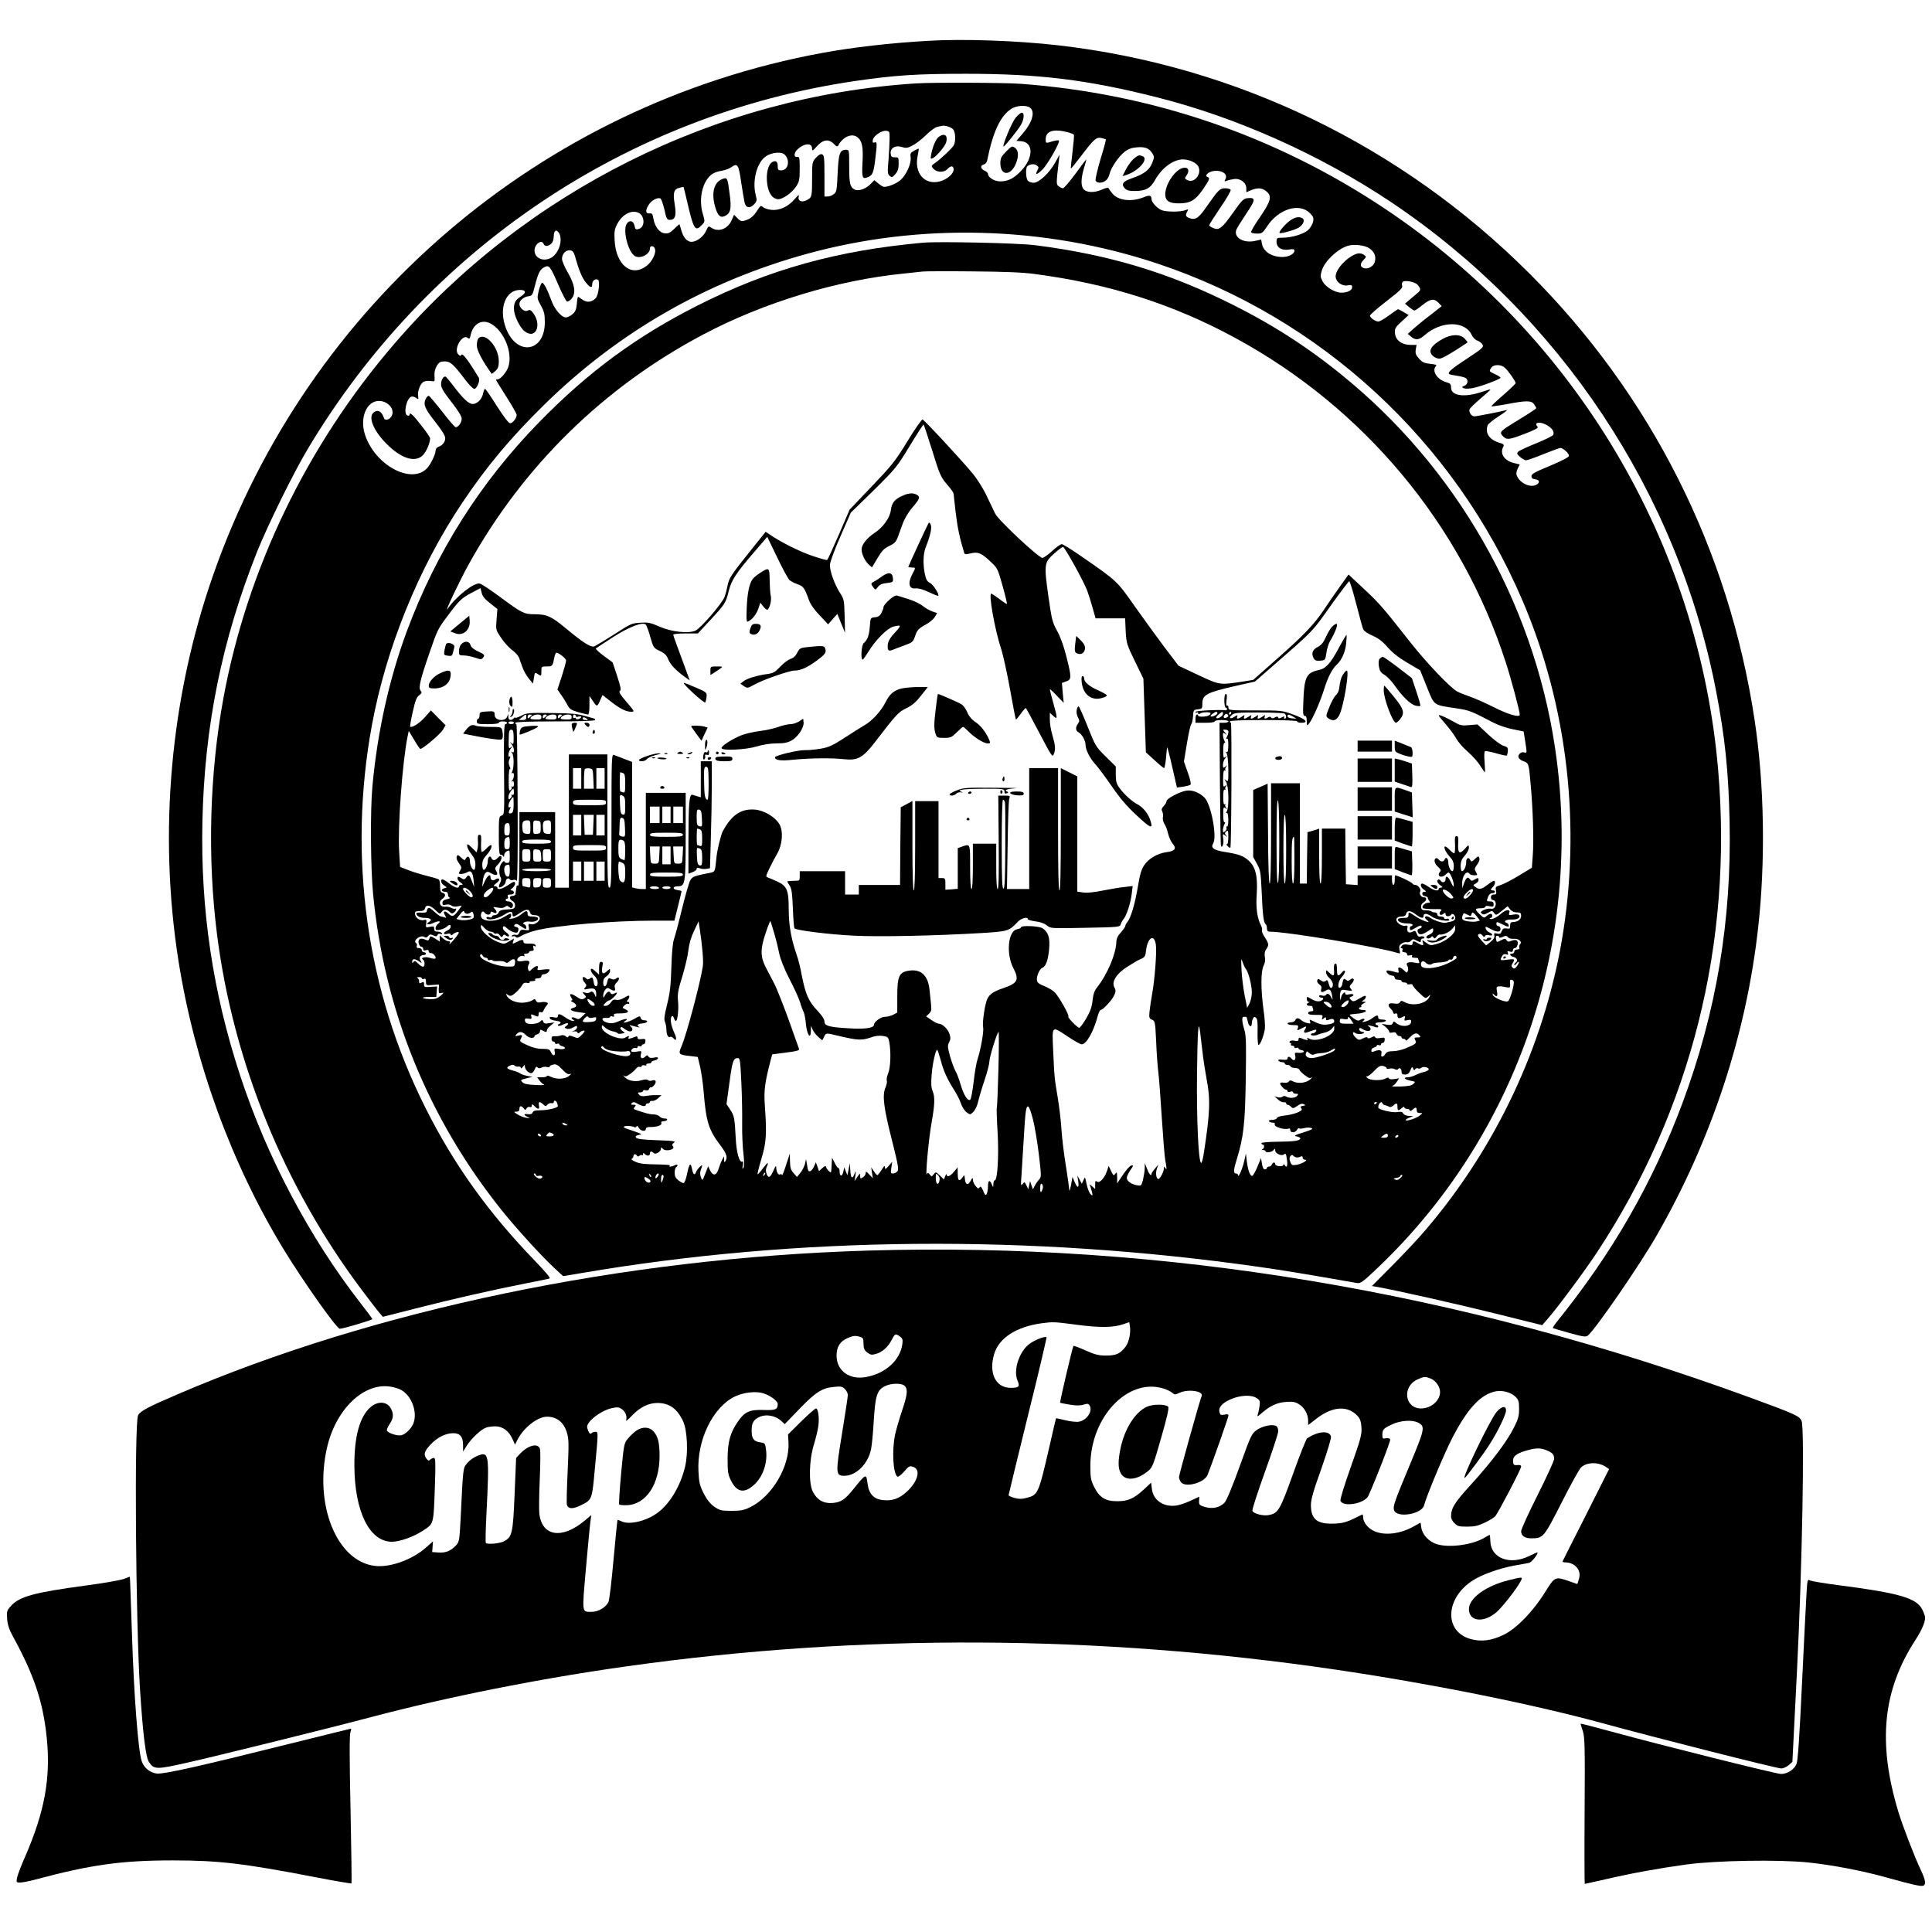 <?xml version="1.0" standalone="no"?>
<!DOCTYPE svg PUBLIC "-//W3C//DTD SVG 20010904//EN"
 "http://www.w3.org/TR/2001/REC-SVG-20010904/DTD/svg10.dtd">
<svg version="1.0" xmlns="http://www.w3.org/2000/svg"
 width="1406pt" height="1406pt" viewBox="0 0 1406 1406"
 preserveAspectRatio="xMidYMid meet">
<g transform="translate(0,1406) scale(0.1,-0.1)"
fill="#000000" stroke="none">
<path d="M6755 13763 c-276 -16 -548 -47 -770 -88 -2049 -376 -3742 -1825
-4432 -3795 -314 -894 -402 -1882 -253 -2820 118 -738 384 -1467 763 -2090
144 -236 387 -580 410 -580 20 -1 237 64 237 70 0 3 -38 55 -85 115 -372 477
-683 1065 -878 1660 -198 603 -288 1206 -274 1845 15 695 141 1319 398 1965
75 188 267 579 370 750 870 1455 2321 2431 3979 2675 294 43 452 53 810 53
529 0 882 -43 1385 -170 588 -148 1194 -420 1710 -765 1227 -822 2085 -2113
2364 -3558 65 -340 90 -581 98 -950 15 -721 -96 -1382 -342 -2045 -218 -584
-509 -1092 -922 -1603 -14 -18 -24 -34 -22 -37 3 -2 57 -18 121 -36 97 -27
120 -30 133 -19 57 47 381 518 502 730 399 696 651 1460 738 2240 54 487 45
1042 -26 1510 -187 1241 -755 2367 -1639 3250 -930 929 -2132 1511 -3427 1660
-306 35 -695 48 -948 33z"/>
<path d="M6665 13453 c-1456 -93 -2843 -786 -3797 -1897 -636 -739 -1069
-1638 -1242 -2576 -101 -550 -118 -1162 -46 -1725 118 -923 487 -1829 1051
-2580 53 -71 110 -145 126 -164 l29 -34 240 61 c269 69 561 135 799 182 88 17
166 33 174 36 9 3 -27 46 -100 122 -343 354 -595 705 -804 1122 -429 856 -564
1823 -389 2780 103 561 340 1146 656 1618 179 268 357 480 604 722 538 526
1178 893 1911 1094 824 226 1724 201 2543 -71 1194 -397 2163 -1291 2660
-2454 329 -768 429 -1644 285 -2479 -134 -769 -478 -1500 -989 -2099 -49 -59
-158 -174 -241 -258 l-151 -152 36 -6 c144 -26 563 -120 854 -192 l349 -87 39
45 c71 80 274 354 362 488 682 1036 987 2248 880 3504 -139 1653 -1040 3167
-2434 4094 -791 526 -1685 832 -2640 903 -122 9 -640 11 -765 3z m825 -173
c47 -25 27 -107 -50 -195 l-43 -50 36 -3 c88 -8 89 -118 1 -212 -54 -58 -97
-80 -155 -80 -43 0 -89 29 -89 55 0 7 -11 17 -25 23 -30 14 -33 38 -5 45 10 3
21 15 24 28 41 209 98 330 179 379 34 21 97 26 127 10z m-554 -161 c18 -20 21
-86 5 -116 -11 -21 -91 -97 -136 -129 -30 -21 -30 -22 -11 -43 25 -27 77 -28
101 -1 25 27 45 25 45 -4 0 -31 -48 -72 -100 -86 -112 -30 -190 62 -161 190 5
25 8 46 7 48 -2 1 -17 -5 -34 -15 -26 -15 -29 -22 -25 -48 7 -43 -31 -127 -73
-165 -30 -26 -88 -50 -121 -50 -6 0 -25 11 -41 25 l-29 24 -28 -29 c-34 -35
-89 -54 -116 -39 -33 17 -39 45 -39 168 0 120 0 121 -23 121 -45 0 -54 -25
-61 -170 -5 -121 -8 -137 -27 -152 -12 -10 -32 -18 -45 -18 l-24 0 0 150 c0
131 -2 151 -17 157 -11 4 -26 -4 -45 -25 -28 -32 -28 -34 -28 -156 0 -105 -3
-125 -17 -138 -42 -36 -91 -29 -80 12 4 16 -3 12 -29 -18 -47 -56 -112 -86
-171 -79 -25 2 -52 12 -61 20 -14 14 -18 12 -44 -29 -17 -28 -41 -51 -63 -60
-46 -19 -52 -18 -79 9 l-24 24 -17 -39 c-28 -64 -95 -90 -147 -56 -22 15 -23
14 -40 -23 -18 -41 -69 -79 -105 -79 -32 0 -60 31 -74 82 -7 24 -13 44 -14 46
-1 1 -19 -14 -38 -33 -29 -29 -43 -36 -69 -33 -39 4 -73 48 -83 108 -5 33 -10
39 -28 37 -29 -3 -32 21 -7 61 20 33 63 57 86 48 6 -2 19 -39 29 -80 15 -69
19 -76 40 -76 40 0 49 32 35 115 -14 83 -6 109 36 119 14 4 28 6 29 4 1 -2 12
-46 24 -98 49 -212 60 -230 110 -176 22 23 22 24 5 82 -31 109 -2 235 67 286
14 11 46 22 70 25 24 4 56 15 71 26 45 33 54 20 72 -110 10 -65 21 -131 25
-148 9 -39 39 -44 69 -12 21 23 22 28 11 71 -25 101 9 232 73 277 41 30 113
37 137 15 44 -40 28 -116 -24 -116 -21 0 -25 5 -25 29 0 35 -13 46 -39 32 -54
-29 -54 -198 0 -252 10 -10 29 -19 42 -19 34 0 101 47 131 93 23 36 26 51 26
129 0 78 -2 89 -17 86 -28 -5 -27 30 3 57 48 44 104 46 104 4 0 -20 4 -18 33
14 44 51 86 58 123 22 25 -25 28 -26 37 -9 33 59 97 86 136 56 35 -26 44 -71
38 -183 -6 -110 -1 -124 34 -110 39 14 46 30 58 127 15 122 15 135 -5 127 -12
-4 -15 0 -12 18 4 30 64 71 98 67 23 -3 25 -6 24 -58 0 -30 -4 -100 -8 -155
-8 -89 -7 -102 9 -115 15 -13 20 -11 41 13 18 21 24 40 24 75 0 46 -1 48 -27
47 -23 0 -29 5 -31 27 -5 40 35 64 82 48 30 -9 40 -8 75 10 23 11 67 45 98 75
31 31 68 58 82 61 14 3 30 7 35 8 23 5 66 -8 82 -25z m830 -20 c24 -6 46 -15
49 -19 3 -4 -2 -61 -10 -126 -8 -65 -13 -119 -12 -121 2 -1 34 38 71 87 97
128 114 143 150 136 16 -4 31 -8 34 -10 2 -2 -15 -67 -39 -144 -23 -78 -39
-148 -36 -156 8 -20 46 -21 73 -1 12 8 24 29 28 47 9 45 67 130 111 164 26 20
52 29 89 32 59 5 88 -6 112 -44 15 -23 15 -28 0 -67 -20 -53 -59 -83 -145
-113 -71 -25 -84 -43 -55 -75 13 -14 30 -19 71 -19 81 0 115 19 150 82 50 88
132 148 203 148 43 0 96 -24 110 -50 28 -53 -25 -124 -76 -102 -24 11 -24 13
-8 37 39 59 -24 76 -79 21 -44 -43 -77 -112 -77 -159 0 -48 28 -67 97 -67 84
0 121 21 176 100 49 72 55 86 35 92 -24 8 2 36 41 43 61 10 109 -21 89 -58 -9
-17 -8 -19 8 -13 11 5 35 10 54 13 46 7 90 -26 90 -67 l0 -29 35 15 c47 19 78
18 109 -7 45 -35 36 -71 -44 -188 -39 -56 -68 -106 -65 -111 3 -6 23 -10 44
-10 34 0 41 5 71 51 83 128 235 176 313 98 25 -25 28 -35 23 -62 -4 -18 -19
-44 -34 -59 -30 -30 -121 -58 -189 -58 -41 0 -43 -1 -43 -30 0 -41 37 -65 90
-56 31 5 40 3 40 -8 0 -24 -41 -46 -87 -46 -78 0 -138 38 -149 95 l-6 32 -44
-10 c-83 -19 -157 24 -137 80 3 10 35 62 71 116 71 104 72 121 11 115 -29 -3
-41 -14 -102 -101 -83 -117 -104 -135 -147 -117 -17 7 -30 16 -30 21 0 5 37
63 81 128 45 65 79 124 75 130 -4 6 -22 11 -40 11 -38 0 -49 -11 -131 -128
-61 -89 -84 -105 -127 -90 -30 11 -33 19 -18 49 10 17 8 18 -15 9 -34 -13
-136 -13 -170 0 -33 13 -75 58 -75 81 0 27 -15 31 -53 15 -91 -37 -187 -27
-231 25 -13 16 -26 33 -28 39 -2 7 -21 3 -52 -11 -55 -24 -113 -21 -133 8 -18
24 -16 78 6 151 11 34 18 62 16 62 -1 0 -37 -47 -79 -105 -43 -58 -83 -105
-90 -105 -7 0 -20 6 -31 14 -19 14 -19 18 0 181 l6 50 -32 -58 c-42 -76 -118
-147 -157 -147 -16 0 -35 7 -42 15 -15 17 -17 92 -4 105 18 16 51 20 68 7 16
-11 17 -17 6 -36 -20 -38 -4 -35 37 6 39 39 130 200 119 210 -3 4 -23 1 -45
-5 -51 -16 -51 -16 -51 15 0 59 55 77 156 52z m-3116 -589 c41 -22 45 -98 4
-114 -26 -10 -31 -7 -37 24 -8 36 -40 41 -58 8 -25 -47 9 -189 55 -227 37 -31
116 5 116 51 0 27 34 19 38 -9 5 -33 -26 -91 -64 -119 -109 -83 -222 8 -231
186 -4 64 -1 82 19 120 37 71 107 107 158 80z m-580 -149 c25 -49 0 -135 -50
-171 -56 -40 -130 -13 -130 47 0 46 52 84 66 48 8 -20 33 -19 56 2 11 10 18
30 18 55 0 42 21 53 40 19z m5898 -110 c36 -25 49 -62 36 -100 -11 -30 -47
-51 -76 -43 -30 8 -33 30 -7 58 24 25 24 26 4 40 -12 9 -30 12 -45 9 -68 -17
-160 -111 -160 -166 0 -39 44 -73 87 -66 28 5 33 3 33 -14 0 -22 -35 -39 -79
-39 -45 0 -114 41 -135 81 -18 33 -18 41 -7 79 20 68 112 156 189 181 46 14
126 5 160 -20z m-5773 -91 c24 -83 47 -134 78 -167 26 -29 37 -29 37 1 0 24
24 41 42 30 16 -10 4 -111 -16 -133 -28 -31 -65 -35 -97 -12 -16 12 -30 21
-32 21 -3 0 -7 -23 -9 -52 -4 -40 -11 -57 -32 -75 -15 -13 -36 -23 -48 -23
-32 0 -83 60 -106 125 -28 78 -55 128 -67 127 -5 0 -16 -26 -24 -57 -13 -55
-13 -57 15 -108 24 -43 29 -64 29 -122 0 -220 -206 -250 -284 -41 -53 141 -2
276 103 276 44 0 48 -20 9 -46 -42 -26 -52 -45 -53 -90 0 -48 41 -135 77 -164
85 -67 132 54 55 142 -11 13 -19 15 -33 7 -22 -11 -59 19 -59 49 0 26 32 52
66 56 26 3 30 9 45 70 25 97 38 125 69 141 37 19 44 9 105 -132 27 -62 54
-114 61 -117 7 -3 23 7 35 22 32 40 22 101 -29 189 -23 39 -42 84 -42 99 0 37
28 66 59 62 22 -3 28 -12 46 -78z m6107 -162 c10 -4 22 -18 28 -29 9 -17 7
-24 -17 -44 -15 -13 -41 -35 -58 -49 l-30 -26 30 -25 c17 -14 34 -25 39 -25 4
0 31 18 58 40 58 46 85 50 117 16 l23 -24 -88 -69 c-49 -37 -104 -83 -124
-101 l-35 -32 24 -20 c33 -28 58 -25 99 11 120 105 293 106 342 2 8 -18 27
-37 42 -42 14 -5 31 -18 37 -29 10 -19 -1 -28 -113 -102 -115 -75 -146 -103
-128 -113 4 -3 30 -8 57 -12 28 -4 56 -12 63 -17 19 -16 14 -44 -10 -55 -22
-10 -22 -11 -4 -19 11 -4 42 -3 70 3 60 13 196 64 196 74 0 4 -18 16 -40 26
-44 20 -45 22 -26 48 17 24 70 24 97 -1 26 -23 79 -99 79 -112 0 -5 -41 -44
-90 -87 -50 -43 -89 -80 -86 -82 2 -2 53 5 112 16 143 27 179 27 198 -1 9 -12
16 -25 16 -29 0 -3 -54 -39 -120 -79 -137 -83 -148 -93 -130 -116 32 -38 47
-37 161 7 76 29 107 45 99 53 -30 30 11 41 60 16 43 -22 63 -50 54 -74 -3 -8
-58 -35 -122 -61 -64 -26 -124 -53 -132 -61 -13 -14 -12 -18 13 -40 15 -13 35
-24 43 -24 8 0 65 20 126 45 62 25 117 45 124 45 20 0 65 -42 62 -58 -2 -10
-55 -37 -138 -72 -109 -45 -135 -59 -135 -75 0 -14 8 -21 28 -23 35 -4 35 -29
1 -43 -48 -18 -118 20 -137 74 -4 10 0 31 8 47 l15 30 -45 11 c-68 17 -102 69
-75 118 8 15 3 20 -32 30 -70 22 -103 71 -81 127 3 9 40 39 82 66 42 27 67 47
56 44 -41 -11 -218 -46 -236 -46 -21 0 -42 32 -34 52 3 8 39 43 80 78 41 35
74 64 72 66 -1 1 -27 -6 -57 -16 -130 -45 -230 -32 -230 29 0 26 -5 31 -36 40
-67 19 -107 84 -73 118 7 7 -5 12 -42 15 -44 5 -58 11 -82 38 -24 27 -28 39
-24 66 l6 34 -43 0 c-64 0 -110 34 -114 84 -3 35 1 43 48 86 l51 47 -36 22
c-20 11 -38 21 -41 21 -2 0 -31 -20 -65 -45 -34 -25 -69 -45 -78 -45 -22 0
-61 28 -61 43 0 7 54 54 120 105 102 79 120 97 114 114 -4 12 -1 24 7 29 14 8
63 2 91 -13z m-6733 -292 c98 -51 165 -213 130 -317 -13 -38 -56 -89 -76 -89
-7 0 -13 -2 -13 -5 0 -3 34 -57 75 -122 41 -64 75 -124 75 -132 0 -25 -29 -61
-48 -61 -11 1 -46 47 -96 125 -43 69 -82 125 -86 125 -4 0 -10 -14 -14 -32 -8
-43 -43 -78 -76 -78 -30 0 -72 40 -149 143 -24 31 -46 57 -50 57 -17 0 -31
-27 -31 -57 0 -25 17 -54 75 -128 50 -64 75 -105 75 -122 0 -28 -25 -63 -44
-62 -6 0 -51 52 -99 115 -49 62 -93 114 -97 114 -5 0 -14 -9 -20 -19 -22 -43
-11 -71 65 -168 52 -66 75 -103 75 -122 0 -28 -20 -53 -52 -64 -10 -4 -18 -16
-18 -27 0 -24 -34 -96 -59 -124 -111 -126 -379 14 -454 238 -42 125 11 251
104 248 63 -2 112 -59 91 -106 -13 -30 -51 -41 -58 -18 -16 51 -49 66 -79 36
-35 -36 7 -133 98 -224 108 -109 211 -140 266 -81 25 26 51 89 51 121 0 7 -29
50 -66 96 -60 78 -84 99 -84 74 0 -5 -7 -7 -15 -4 -31 12 -8 123 28 137 8 3
24 -1 34 -8 18 -13 20 -12 16 10 -7 34 15 93 39 106 11 6 35 9 52 6 31 -5 31
-5 28 37 -2 28 4 51 17 74 17 27 27 32 57 32 41 0 65 -21 149 -133 28 -37 58
-67 67 -67 19 0 44 63 32 82 -73 121 -117 179 -125 167 -7 -12 -11 -11 -24 2
-37 37 30 152 69 120 12 -10 16 -6 21 21 18 81 80 117 144 84z"/>
<path d="M7391 13203 c-27 -33 -97 -200 -88 -209 5 -5 99 112 126 156 24 41
28 90 7 90 -8 0 -28 -17 -45 -37z"/>
<path d="M7322 12957 c-36 -36 -42 -49 -42 -84 0 -96 78 -95 115 1 20 53 17
94 -11 112 -18 13 -24 10 -62 -29z"/>
<path d="M6833 13065 c-22 -15 -47 -74 -57 -133 -5 -29 -4 -31 13 -23 29 16
90 88 97 116 13 50 -12 69 -53 40z"/>
<path d="M5252 12755 c-58 -25 -76 -103 -47 -202 18 -62 37 -80 68 -66 44 20
52 53 37 161 -16 123 -17 124 -58 107z"/>
<path d="M8250 12904 c-17 -15 -42 -49 -56 -76 l-25 -50 23 7 c92 28 173 120
122 139 -25 9 -30 8 -64 -20z"/>
<path d="M9390 12456 c-34 -23 -86 -84 -78 -91 8 -8 114 22 140 39 33 21 46
55 27 67 -24 15 -53 10 -89 -15z"/>
<path d="M10500 11594 c-62 -35 -90 -63 -90 -90 0 -27 34 -54 67 -54 18 0 95
45 202 117 3 2 -6 14 -19 28 -32 35 -98 34 -160 -1z"/>
<path d="M3482 11598 c-7 -7 -12 -30 -12 -52 0 -35 39 -110 107 -205 2 -3 14
6 28 19 20 19 25 33 25 72 0 103 -100 214 -148 166z"/>
<path d="M6720 12294 c-626 -56 -1123 -194 -1645 -458 -444 -225 -793 -482
-1150 -847 -428 -438 -749 -944 -964 -1522 -128 -345 -215 -735 -251 -1132
-16 -174 -13 -591 5 -780 81 -845 400 -1632 934 -2300 108 -135 286 -330 383
-421 l66 -61 138 23 c1569 268 3261 282 4929 44 175 -25 321 -49 710 -117 27
-4 42 6 159 118 990 947 1471 2317 1295 3688 -136 1064 -676 2054 -1495 2745
-276 233 -543 408 -864 569 -466 234 -903 365 -1440 433 -120 15 -698 28 -810
18z m810 -228 c540 -71 1005 -219 1455 -463 939 -508 1647 -1356 1973 -2363
39 -119 102 -356 102 -381 0 -23 -84 1 -190 55 -58 29 -134 63 -169 75 -35 12
-78 29 -95 38 -49 25 -222 206 -341 357 -202 257 -229 288 -341 392 l-110 103
-66 -92 c-36 -51 -88 -126 -115 -167 -73 -108 -144 -182 -340 -355 l-173 -153
-68 -11 c-178 -27 -172 -28 -331 46 l-144 68 -99 130 c-54 72 -152 207 -218
300 -131 187 -127 184 -387 364 -72 50 -138 91 -146 91 -9 0 -40 -22 -70 -50
-30 -27 -62 -50 -71 -50 -27 0 -319 273 -343 321 -12 24 -40 83 -63 131 -22
48 -67 120 -100 160 -75 92 -351 390 -366 395 -6 2 -56 -69 -110 -158 -90
-147 -113 -175 -260 -329 l-161 -169 -78 -181 c-43 -99 -81 -182 -85 -185 -4
-3 -53 11 -109 30 -90 30 -234 102 -312 157 l-27 18 -117 -146 c-133 -166
-151 -193 -161 -249 -4 -22 -13 -57 -20 -77 -17 -48 -176 -232 -214 -248 -53
-22 -174 -8 -259 29 -65 29 -83 33 -141 29 -63 -3 -71 -7 -191 -85 -69 -44
-135 -83 -145 -87 -26 -8 -82 28 -207 132 -105 87 -137 102 -230 102 -72 0
-91 9 -247 125 -69 51 -135 95 -148 98 -41 10 -171 -92 -234 -183 -30 -42 89
208 154 325 396 714 984 1290 1708 1672 439 232 973 394 1455 442 61 6 124 13
140 15 17 2 179 3 360 1 236 -2 366 -7 455 -19z m-751 -1268 c61 -198 66 -210
121 -273 22 -25 40 -52 40 -58 0 -7 7 -68 15 -137 12 -105 29 -185 61 -291 4
-14 11 -15 44 -7 56 14 78 6 143 -54 57 -53 57 -53 93 -181 20 -71 34 -130 32
-132 -2 -2 -27 14 -55 36 -29 21 -55 39 -59 39 -21 0 25 -260 71 -400 14 -41
43 -173 65 -294 21 -120 41 -220 43 -222 2 -2 18 17 36 42 18 26 35 44 37 41
3 -3 48 -86 99 -183 92 -175 94 -178 105 -149 13 33 10 62 -14 145 -9 30 -16
77 -16 104 l0 49 25 -23 c32 -30 32 -20 0 95 -14 49 -25 94 -25 98 0 5 23 -16
50 -45 l51 -53 -7 73 -6 72 31 11 c40 14 40 29 1 183 -19 76 -44 144 -67 185
-34 61 -39 80 -64 255 -32 230 -30 243 43 308 29 26 58 48 64 48 12 0 154
-256 177 -321 9 -24 26 -79 38 -121 l22 -78 107 0 108 0 4 -92 c5 -89 8 -98
67 -220 l62 -127 9 -268 9 -268 63 -57 c34 -32 66 -58 69 -58 4 0 10 30 14 68
3 37 7 74 8 82 2 8 18 -54 37 -138 l35 -153 45 6 c25 4 49 10 54 15 5 5 -3 43
-20 88 l-28 80 22 133 c12 73 26 135 31 139 5 3 11 28 13 55 3 48 4 50 36 53
30 3 32 6 32 41 0 64 29 80 232 127 l151 34 96 84 c341 297 313 268 470 489
62 86 116 157 120 157 5 0 27 -73 50 -162 23 -90 46 -173 51 -186 6 -14 32
-32 68 -48 42 -18 73 -41 110 -84 35 -40 82 -77 145 -114 l92 -54 49 -121 c56
-139 43 -130 216 -156 94 -14 107 -20 268 -104 35 -18 98 -40 141 -48 l79 -16
11 -68 c14 -88 14 -92 -5 -85 -9 4 -23 1 -30 -5 -25 -20 -16 -44 21 -58 40
-14 41 -15 54 -166 17 -184 24 -415 16 -515 l-7 -95 -94 -57 c-51 -31 -111
-62 -133 -69 -37 -11 -39 -14 -34 -40 5 -25 2 -29 -16 -29 -14 0 -21 -6 -21
-20 0 -11 6 -20 14 -20 19 0 28 -28 16 -49 -6 -12 -17 -17 -32 -14 -13 2 -35
-2 -51 -10 -22 -12 -25 -16 -13 -26 10 -9 21 -7 44 6 30 17 32 17 45 -1 14
-19 16 -18 56 15 l43 34 18 -23 c12 -14 29 -22 49 -22 26 0 31 -4 31 -25 0
-26 -25 -45 -59 -45 -16 0 -21 -6 -21 -26 0 -23 -3 -26 -26 -21 -20 3 -27 -1
-35 -19 -7 -20 -14 -23 -33 -18 -22 5 -25 3 -21 -15 3 -14 -6 -28 -28 -46
l-32 -25 -34 36 c-26 29 -30 38 -20 45 9 6 19 3 28 -9 9 -12 15 -13 18 -5 3 8
14 11 29 7 30 -8 32 8 2 21 -13 6 -24 18 -26 28 -3 17 -1 16 35 -3 48 -26 73
-26 73 0 0 11 -7 20 -15 20 -8 0 -15 7 -15 15 0 19 3 19 50 -5 32 -16 40 -17
40 -6 0 8 -7 17 -16 20 -27 10 -4 26 37 24 42 -1 66 13 54 31 -4 7 -20 9 -42
5 -31 -6 -35 -5 -30 10 12 31 -22 29 -57 -2 -36 -31 -73 -48 -83 -38 -4 3 -1
6 5 6 7 0 12 7 12 15 0 20 -19 19 -42 -2 -17 -15 -20 -15 -48 12 -39 37 -38
45 5 45 19 0 35 5 35 11 0 7 11 8 30 4 26 -6 30 -4 30 14 0 16 -6 21 -25 21
-28 0 -28 0 -15 34 6 16 17 26 30 26 11 0 20 5 20 10 0 6 -7 10 -15 10 -8 0
-15 3 -15 6 0 3 7 12 15 20 16 16 20 44 7 44 -5 0 -26 -13 -48 -30 -43 -33
-60 -36 -87 -15 -18 13 -18 14 2 25 12 6 21 17 21 25 0 18 -4 19 -31 3 -17
-11 -22 -10 -33 5 -16 20 -27 10 -44 -38 l-10 -30 -1 32 c-2 58 34 105 54 73
6 -10 55 -14 55 -5 0 3 -5 14 -11 24 -10 14 -8 24 11 49 14 19 20 37 16 48 -6
15 -9 15 -32 -7 -24 -22 -26 -23 -35 -6 -13 23 -29 12 -29 -19 0 -29 -16 -64
-30 -64 -6 0 -10 18 -10 40 0 29 7 48 30 73 17 19 30 45 30 58 -1 23 -2 23
-31 -10 -38 -41 -51 -30 -47 44 2 39 0 50 -12 50 -12 0 -14 -12 -11 -62 1 -35
-1 -63 -6 -63 -5 0 -20 11 -33 25 -13 14 -28 25 -32 25 -16 0 3 -44 33 -75 21
-23 29 -41 29 -68 0 -20 -4 -37 -10 -37 -14 0 -30 35 -30 64 0 29 -18 44 -26
22 -8 -20 -28 -20 -44 -1 -7 8 -16 12 -21 9 -17 -10 -9 -41 17 -63 19 -17 23
-26 15 -34 -17 -17 -13 -37 8 -37 10 0 24 7 31 15 7 8 17 15 22 15 12 0 38
-63 38 -92 0 -17 -5 -12 -20 20 -20 44 -40 56 -40 22 0 -21 -24 -28 -35 -10
-9 15 -25 12 -25 -4 0 -7 10 -21 23 -29 18 -13 19 -16 5 -16 -10 -1 -18 -5
-18 -11 0 -18 -34 -11 -72 15 -20 14 -42 25 -47 25 -19 0 -12 -28 11 -44 18
-13 19 -16 5 -16 -24 0 -21 -28 3 -32 12 -2 21 -7 21 -13 0 -5 5 -16 11 -22 8
-10 5 -13 -10 -13 -22 0 -47 -24 -38 -38 3 -4 36 -8 75 -8 64 1 69 0 55 -15
-19 -21 0 -37 21 -19 12 10 15 9 15 -4 0 -17 29 -19 41 -2 10 13 29 -3 29 -24
0 -13 -9 -22 -27 -26 -16 -3 -33 -7 -40 -9 -18 -6 -85 15 -115 36 -32 23 -53
5 -22 -18 38 -29 -39 -3 -84 28 -51 34 -52 35 -52 9 0 -16 -7 -20 -33 -20 -19
0 -37 -3 -40 -7 -15 -14 18 -33 59 -33 24 0 44 -4 44 -10 0 -5 -4 -10 -10 -10
-5 0 -10 -7 -10 -15 0 -20 6 -19 46 5 22 14 35 17 39 10 4 -7 -2 -14 -13 -17
-14 -3 -18 -11 -15 -24 7 -26 33 -24 77 6 34 23 36 24 36 4 0 -12 -10 -23 -25
-29 -14 -5 -25 -14 -25 -20 0 -13 27 -13 36 1 4 8 9 7 15 -2 8 -11 12 -11 23
4 8 10 18 17 22 16 23 -5 71 16 91 40 l23 26 0 -27 c0 -34 -69 -90 -135 -108
-43 -12 -48 -11 -77 10 -30 22 -30 22 -23 1 7 -24 0 -26 -35 -6 -32 19 -40 18
-40 0 0 -13 -7 -15 -33 -10 -24 5 -37 2 -46 -9 -10 -12 -11 -16 -1 -16 7 0 10
-7 6 -15 -4 -10 1 -15 14 -15 11 0 20 -6 20 -14 0 -10 7 -12 22 -8 14 3 19 2
14 -6 -5 -8 2 -12 18 -12 14 0 26 -2 26 -4 0 -2 3 -12 7 -22 5 -15 2 -16 -29
-10 -49 9 -71 0 -56 -24 6 -9 8 -25 4 -35 -6 -17 -8 -17 -29 4 -30 27 -47 27
-40 0 5 -17 2 -20 -13 -16 -50 15 -74 18 -74 10 0 -15 23 -33 42 -33 10 0 18
-7 18 -15 0 -9 9 -15 25 -15 14 0 25 -4 25 -10 0 -5 9 -10 20 -10 11 0 20 -4
20 -9 0 -5 9 -7 20 -4 11 3 20 0 20 -5 0 -6 21 -32 47 -56 45 -44 48 -45 66
-28 19 16 20 16 8 -6 -25 -47 -118 -66 -175 -37 -26 14 -31 14 -38 1 -6 -10
-18 -13 -42 -9 -42 7 -53 -10 -26 -37 11 -11 20 -25 20 -31 0 -6 7 -9 15 -5
10 4 15 -1 15 -14 0 -22 12 -25 40 -10 15 8 17 6 13 -11 -5 -17 -2 -19 21 -13
20 5 26 2 26 -10 0 -37 -73 -44 -111 -10 -15 13 -17 13 -23 -2 -5 -13 -15 -15
-44 -11 l-37 6 28 -22 c15 -13 27 -28 27 -35 0 -8 8 -10 24 -6 16 4 25 1 29
-10 4 -9 13 -16 22 -16 8 0 15 -4 15 -10 0 -5 7 -10 15 -10 8 0 15 -5 15 -11
0 -6 13 3 29 20 32 34 52 39 71 16 11 -13 8 -15 -14 -15 -23 0 -25 -3 -17 -19
13 -23 5 -29 -66 -59 -28 -12 -71 -22 -95 -22 -32 0 -46 -5 -56 -20 -16 -26
-36 -26 -29 1 7 25 -11 33 -46 20 -22 -9 -27 -8 -27 5 0 9 9 18 20 21 11 3 20
9 20 14 0 5 7 6 15 3 8 -4 15 -1 15 5 0 6 6 11 13 11 7 0 13 9 14 21 2 19 -2
20 -32 15 -21 -4 -35 -2 -37 5 -3 9 -10 9 -28 -1 -16 -8 -25 -9 -28 -2 -2 6
-14 5 -33 -5 -29 -14 -32 -14 -54 7 -24 22 -25 50 -2 32 13 -10 53 -10 63 1 4
4 0 7 -9 7 -17 0 -33 18 -23 27 3 3 11 1 18 -4 7 -6 23 -13 35 -15 27 -7 39
17 15 32 -14 9 -12 10 10 6 14 -3 33 -9 42 -12 9 -3 16 -1 16 5 0 6 -4 11 -10
11 -5 0 -10 5 -10 10 0 6 15 10 34 10 19 0 38 5 41 10 4 6 -7 10 -24 10 -21 0
-31 5 -31 15 0 20 -12 19 -42 -4 -13 -11 -38 -23 -54 -26 -21 -5 -25 -4 -14 4
21 15 5 24 -18 10 -16 -10 -24 -9 -51 10 -18 13 -31 25 -29 26 2 2 28 6 58 8
54 4 85 27 36 27 -14 0 -26 5 -26 10 0 6 5 10 12 10 6 0 8 3 4 7 -3 4 4 13 16
20 21 11 22 12 3 13 -18 1 -19 1 -2 11 9 5 17 17 17 25 0 11 -10 9 -46 -12
-42 -25 -47 -25 -62 -11 -14 15 -14 17 1 23 29 11 19 24 -13 18 -21 -5 -30 -3
-30 6 0 22 -30 -10 -31 -34 -1 -18 -2 -18 -6 -3 -3 10 -2 30 1 43 6 22 10 24
49 17 39 -6 41 -5 28 11 -12 14 -11 20 8 40 24 26 12 48 -14 26 -12 -10 -18
-10 -30 0 -16 13 -20 7 -27 -34 -2 -11 -9 -21 -15 -24 -24 -7 -14 51 13 79 14
15 24 33 22 40 -3 9 -10 7 -23 -9 -28 -32 -35 -27 -35 24 0 32 -4 44 -12 41
-9 -2 -12 -18 -10 -45 4 -48 -2 -51 -35 -20 -22 21 -23 21 -23 2 0 -11 11 -30
25 -42 14 -13 25 -33 25 -47 0 -27 -18 -34 -25 -10 -3 8 -7 22 -10 31 -4 12
-9 13 -18 5 -10 -8 -19 -7 -34 4 -18 13 -22 13 -27 0 -3 -8 4 -21 15 -29 15
-10 19 -20 14 -35 -7 -24 5 -27 35 -9 25 16 38 4 45 -42 4 -28 4 -31 -4 -14
-13 29 -31 40 -41 24 -4 -7 -16 -9 -29 -5 -12 4 -21 2 -21 -4 0 -6 7 -11 15
-11 24 0 17 -19 -10 -26 -16 -4 -37 1 -60 15 -34 20 -35 20 -35 1 0 -11 6 -20
13 -21 10 0 10 -2 0 -6 -20 -8 -15 -23 7 -23 11 0 20 -2 20 -4 0 -2 3 -11 6
-20 4 -12 0 -16 -15 -16 -12 0 -21 -6 -21 -13 0 -10 16 -13 55 -13 50 1 54 -1
48 -19 -5 -17 -4 -18 11 -6 14 11 16 11 16 -3 0 -12 5 -14 24 -6 25 9 36 5 36
-16 0 -7 -18 -16 -43 -19 -41 -6 -59 -2 -131 33 -5 3 -6 -3 -2 -13 5 -15 2
-16 -21 -10 -16 3 -35 13 -44 21 -20 18 -35 18 -43 -1 -3 -8 -17 -15 -31 -15
-14 0 -25 -4 -25 -10 0 -5 18 -10 41 -10 36 0 40 -2 34 -21 -7 -20 -6 -20 24
-5 39 21 44 20 29 -4 -18 -28 -5 -33 37 -15 21 8 40 13 43 11 7 -8 -9 -26 -24
-26 -8 0 -14 -4 -14 -9 0 -10 39 -9 55 1 6 3 26 9 45 13 19 4 43 17 52 28 l18
22 0 -22 c0 -49 -128 -101 -180 -73 -18 10 -21 9 -15 -1 8 -12 -8 -11 -47 6
-13 5 -18 2 -18 -9 0 -12 -7 -14 -29 -10 -16 4 -32 1 -35 -5 -4 -6 -2 -11 4
-11 6 0 8 -4 5 -10 -3 -5 1 -10 9 -10 9 0 16 -5 16 -11 0 -6 7 -9 15 -5 8 3
15 1 15 -4 0 -5 9 -10 20 -12 34 -5 18 -23 -18 -20 -30 3 -32 1 -26 -21 7 -30
-9 -43 -26 -22 -15 18 -30 19 -30 2 0 -9 -11 -12 -36 -9 -26 3 -35 1 -30 -7 4
-6 16 -11 27 -11 10 0 19 -4 19 -10 0 -5 9 -10 19 -10 11 0 21 -5 23 -11 2 -6
16 -11 32 -11 15 0 30 -6 33 -14 2 -7 20 -25 39 -39 29 -22 38 -25 52 -15 9 7
4 1 -11 -14 -31 -28 -91 -35 -129 -15 -15 8 -22 8 -28 -1 -4 -6 -16 -11 -26
-10 -42 5 -46 1 -27 -25 10 -13 24 -25 31 -25 6 0 12 -5 12 -11 0 -6 9 -8 20
-4 11 4 20 2 20 -4 0 -6 10 -11 21 -11 18 0 19 -2 9 -15 -14 -17 -57 -20 -80
-5 -9 5 -19 5 -27 -1 -6 -6 -22 -8 -35 -4 l-23 7 25 -23 c13 -13 32 -22 42
-21 10 2 18 -2 18 -7 0 -6 5 -11 11 -11 6 0 17 -7 25 -15 13 -13 18 -12 44 6
20 15 34 19 47 14 16 -8 16 -9 -5 -13 -18 -3 -21 -6 -12 -17 9 -11 4 -17 -27
-31 -21 -9 -62 -19 -91 -22 -32 -3 -56 -10 -59 -18 -3 -8 -18 -14 -35 -14 -17
0 -27 -4 -23 -10 3 -5 15 -10 27 -10 13 0 18 -5 15 -14 -6 -16 71 -40 97 -30
11 4 16 1 16 -10 0 -22 36 -21 49 1 5 10 12 15 16 11 4 -3 20 -2 36 2 17 5 40
5 51 1 18 -6 7 -12 -56 -32 -65 -20 -73 -25 -50 -29 15 -3 27 -9 27 -15 -3
-17 -44 -23 -165 -24 -72 -1 -118 -5 -118 -11 0 -5 5 -10 10 -10 14 0 12 -27
-2 -33 -8 -3 -6 -6 5 -6 9 -1 17 -5 17 -9 0 -14 45 -8 57 7 11 14 12 14 13 0
0 -24 46 -45 64 -30 12 10 16 5 21 -34 8 -48 0 -69 -15 -45 -6 10 -10 11 -10
3 0 -7 -12 -11 -30 -10 -16 1 -30 8 -30 15 0 17 -17 15 -24 -3 -3 -8 -12 -15
-21 -15 -8 0 -15 -4 -15 -10 0 -5 -7 -10 -15 -10 -10 0 -17 14 -21 41 l-7 41
-26 -63 c-14 -34 -31 -64 -37 -66 -15 -5 -31 35 -40 103 l-7 59 -13 -58 c-13
-56 -43 -124 -44 -99 0 6 -7 12 -15 12 -20 0 -19 25 6 105 49 160 60 253 65
580 4 261 3 318 -10 360 -18 58 -20 95 -6 95 6 0 13 0 18 0 4 1 9 -14 12 -31
6 -38 30 -52 30 -17 0 13 5 30 10 38 7 12 11 12 22 2 9 -9 12 -40 10 -102 -1
-49 2 -91 6 -94 11 -6 38 61 47 114 3 19 -1 84 -10 144 -20 145 -20 278 1 318
10 20 14 42 9 64 -4 23 -1 41 10 56 21 30 19 42 -11 88 -14 21 -23 43 -20 49
3 5 0 22 -8 38 -28 55 -37 127 -30 230 8 126 -9 196 -60 241 -39 34 -72 46
-173 62 -81 13 -104 30 -84 62 29 47 -14 280 -61 331 -37 39 -92 60 -135 53
-51 -9 -143 -58 -143 -75 0 -8 -9 -25 -21 -37 -16 -17 -18 -26 -10 -41 5 -11
7 -29 4 -41 -3 -12 2 -33 10 -46 9 -13 22 -46 28 -73 6 -26 21 -58 31 -70 33
-36 20 -57 -39 -64 -67 -9 -130 -44 -165 -94 -22 -32 -32 -66 -48 -163 -21
-124 -51 -223 -76 -253 -8 -8 -14 -21 -14 -27 0 -6 -15 -27 -32 -47 -24 -25
-33 -45 -34 -73 -3 -86 -66 -233 -137 -324 -23 -28 -31 -52 -36 -100 -5 -48
-17 -79 -46 -130 -22 -37 -45 -67 -50 -68 -14 0 -87 75 -80 82 9 9 -72 152
-102 179 -15 14 -49 33 -74 43 -31 11 -49 24 -52 38 -7 27 17 86 38 94 26 10
42 54 50 136 7 84 -5 123 -47 152 -24 17 -158 23 -158 7 0 -5 -13 -11 -29 -14
-65 -13 -80 -178 -27 -281 45 -86 33 -111 -69 -146 -74 -25 -101 -43 -119 -78
-18 -35 -39 -177 -31 -209 6 -27 -17 -159 -41 -232 -8 -23 -21 -97 -28 -163
-8 -66 -19 -125 -24 -130 -17 -17 -48 30 -71 109 -12 41 -29 86 -38 99 -8 14
-25 60 -38 103 -19 70 -20 82 -8 105 11 21 12 34 3 61 -12 37 -52 75 -78 75
-9 0 -33 12 -54 27 l-38 26 20 19 c17 16 20 28 16 66 -3 26 -8 73 -11 106 -10
106 -61 155 -149 142 -73 -11 -86 -40 -86 -188 l0 -117 -30 -16 c-16 -8 -43
-15 -60 -15 -30 0 -80 -37 -80 -59 0 -22 -67 -32 -175 -25 -151 8 -185 18
-185 50 0 17 -18 44 -55 83 -61 65 -84 118 -111 258 -8 46 -24 110 -35 141
-41 117 -59 220 -59 333 0 141 -12 171 -84 204 -28 13 -59 26 -68 29 -16 5
-15 11 10 63 15 32 41 81 57 108 40 68 47 168 16 219 -32 52 -112 99 -177 104
-101 8 -170 -39 -234 -158 -14 -27 -40 -133 -46 -190 -12 -115 -6 -104 -67
-116 -95 -19 -106 -24 -122 -48 -9 -13 -36 -107 -61 -208 -24 -100 -51 -201
-59 -223 -9 -25 -16 -100 -19 -205 -4 -133 -10 -185 -31 -270 -20 -81 -24
-110 -15 -128 5 -13 10 -37 10 -55 0 -37 13 -62 28 -53 5 3 15 -1 22 -9 23
-28 28 -5 8 37 -11 23 -23 59 -25 79 -6 39 12 62 22 29 3 -11 10 -20 14 -20
13 0 22 92 15 151 -4 45 1 75 32 174 20 66 40 152 44 190 5 46 19 94 41 140
l33 70 7 -45 c20 -128 30 -246 24 -283 -21 -131 -119 -498 -155 -581 -25 -58
-22 -62 61 -71 l57 -7 17 -71 c9 -40 21 -121 26 -182 17 -214 36 -277 118
-385 47 -62 58 -90 42 -117 -9 -16 -10 -15 -11 7 l-1 25 -13 -25 c-8 -14 -19
-43 -26 -65 -15 -51 -41 -56 -62 -13 l-14 31 -21 -54 c-21 -54 -21 -54 -32
-26 -7 18 -7 35 -1 53 6 14 10 28 10 31 0 12 -40 -30 -45 -48 -9 -27 -22 -15
-29 26 -10 49 -20 38 -36 -39 -7 -37 -19 -66 -25 -66 -7 0 -24 9 -39 21 -19
15 -26 30 -26 54 0 19 5 37 10 40 19 12 11 26 -9 15 -23 -12 -53 -14 -35 -2 7
4 -38 7 -100 8 -83 1 -121 5 -151 19 -22 9 -34 19 -27 22 6 3 12 11 12 19 0
16 16 19 25 4 5 -8 11 -8 19 -1 7 6 16 8 19 4 4 -3 7 0 7 7 0 11 3 11 12 2 17
-17 38 -15 38 3 0 18 12 19 27 4 14 -14 53 9 53 31 0 12 2 12 16 -2 21 -21 91
-3 72 19 -8 10 -7 17 7 27 16 11 -3 14 -124 18 -107 4 -145 9 -152 19 -6 10
-1 15 19 19 26 5 25 6 -18 22 -25 9 -55 19 -67 23 -13 3 -23 10 -23 14 0 10
61 8 77 -2 6 -4 13 -1 15 5 3 8 9 4 17 -10 13 -24 51 -30 51 -8 0 9 10 14 28
14 49 -1 91 12 85 28 -3 9 2 14 15 14 12 0 24 5 27 10 3 6 -4 10 -18 10 -14 0
-30 7 -37 15 -7 8 -27 15 -45 15 -28 0 -60 9 -134 35 -11 4 -11 8 -1 20 10 13
9 15 -11 15 -18 0 -20 3 -11 12 10 10 19 9 43 -5 34 -19 59 -22 59 -7 0 6 7
10 15 10 8 0 15 5 15 11 0 5 8 9 18 7 10 -1 29 7 42 20 l24 22 -25 0 c-13 0
-31 0 -39 0 -8 0 -31 -3 -51 -6 -25 -4 -39 -1 -48 10 -12 14 -10 16 8 16 11 0
21 5 21 11 0 6 8 8 19 4 12 -3 21 0 25 10 3 9 9 14 13 12 5 -3 16 6 26 18 18
26 8 41 -20 31 -8 -4 -21 -2 -27 3 -8 7 -24 7 -48 -1 -46 -14 -100 -3 -124 25
-10 12 -12 17 -5 10 11 -10 20 -8 45 10 17 11 37 30 45 40 7 10 19 16 27 13 8
-3 14 0 14 5 0 6 9 9 20 6 11 -3 18 -1 14 4 -3 5 4 9 15 9 12 0 21 4 21 9 0 5
10 11 22 13 12 2 23 9 26 15 2 9 -5 11 -28 6 -22 -4 -35 -2 -41 8 -6 11 -11
11 -21 1 -22 -22 -41 -15 -34 14 7 26 6 27 -28 21 -19 -3 -37 -3 -40 0 -10 10
15 32 30 26 8 -3 14 0 14 7 0 7 7 10 15 6 8 -3 15 -1 15 4 0 6 6 10 13 10 7 0
13 9 14 21 2 18 -3 20 -28 17 -20 -3 -29 0 -29 10 0 10 -6 12 -17 7 -39 -16
-56 -18 -49 -7 9 15 1 15 -23 1 -39 -25 -171 33 -171 75 0 19 1 19 22 -1 13
-12 38 -24 55 -28 18 -3 35 -10 38 -14 2 -5 16 -6 30 -3 26 4 26 5 5 19 -11 8
-18 19 -14 24 4 7 12 5 22 -4 10 -8 26 -17 36 -21 26 -9 39 14 18 32 -15 12
-15 13 6 8 48 -13 66 -16 55 -10 -24 11 -13 23 22 26 38 3 49 23 12 23 -13 0
-23 8 -25 18 -3 15 -8 14 -46 -8 -40 -24 -102 -38 -66 -15 31 19 1 19 -44 -1
-38 -16 -55 -19 -84 -12 -44 11 -52 40 -9 35 15 -1 27 2 27 7 0 6 8 7 17 4 12
-5 15 -2 11 8 -4 11 6 14 48 14 56 0 71 14 33 31 -20 9 -21 11 -5 27 10 9 22
15 27 12 5 -4 9 -1 9 4 0 6 -5 11 -12 11 -9 0 -9 3 0 12 7 7 12 18 12 26 0 10
-9 8 -35 -8 -23 -14 -44 -20 -59 -16 -18 4 -28 0 -40 -19 -9 -14 -26 -25 -38
-25 -20 0 -21 1 -3 20 10 11 23 20 29 20 12 0 56 43 56 54 0 4 -9 2 -19 -4
-15 -8 -22 -7 -28 4 -9 17 -25 10 -41 -19 -11 -20 -11 -20 -12 1 0 11 6 29 14
40 13 16 18 17 35 7 31 -19 43 -16 36 8 -5 14 0 27 14 40 24 22 19 48 -5 28
-7 -6 -19 -9 -26 -6 -7 2 -17 6 -23 8 -5 2 -12 -9 -15 -25 -7 -41 -30 -46 -30
-7 0 22 7 35 25 47 14 9 25 26 25 37 0 20 0 20 -24 -2 -29 -27 -41 -15 -32 35
6 27 4 34 -9 34 -11 0 -15 -11 -15 -47 l0 -46 -23 21 c-13 12 -26 22 -30 22
-16 0 -5 -28 18 -50 16 -15 25 -34 25 -53 0 -32 -23 -33 -28 -1 -7 42 -11 47
-28 34 -11 -10 -18 -10 -26 -2 -28 28 -39 1 -12 -30 14 -15 15 -20 3 -34 -13
-16 -11 -17 25 -10 43 8 56 -2 55 -44 0 -15 -3 -19 -6 -10 -11 31 -25 41 -39
29 -7 -6 -23 -8 -36 -3 -22 6 -22 6 -6 -13 16 -18 16 -19 -1 -30 -15 -9 -25
-7 -56 14 -40 27 -57 24 -37 -7 10 -16 10 -20 0 -21 -7 0 -3 -5 9 -11 32 -16
36 -35 7 -42 -37 -10 -20 -25 37 -32 l51 -7 -25 -24 c-21 -22 -28 -23 -47 -13
-25 13 -42 4 -20 -10 13 -8 13 -10 -1 -10 -9 0 -33 11 -53 25 -42 29 -56 31
-56 10 0 -11 -8 -13 -31 -8 -25 5 -31 3 -27 -8 2 -8 21 -15 41 -17 36 -3 49
-16 25 -25 -7 -2 -10 -7 -6 -11 3 -4 19 -1 36 8 33 17 51 10 24 -10 -16 -12
-16 -13 2 -20 12 -5 30 -1 48 9 24 14 28 14 28 1 0 -8 -10 -19 -22 -25 -23
-10 -23 -10 -1 -5 12 2 24 -1 26 -8 3 -8 8 -8 18 2 7 6 20 12 28 12 10 0 6 -9
-14 -30 -27 -28 -29 -28 -61 -15 -24 10 -34 11 -37 2 -3 -9 -8 -8 -20 2 -10 8
-24 10 -34 6 -10 -4 -29 -7 -43 -6 -20 2 -26 -3 -26 -18 0 -12 6 -21 13 -21 7
0 13 -5 13 -11 0 -6 7 -9 15 -5 8 3 15 2 15 -3 0 -5 9 -11 20 -14 38 -10 22
-28 -19 -21 -37 6 -38 5 -34 -20 7 -33 -13 -35 -28 -2 -9 20 -18 23 -62 23
-35 0 -71 9 -110 27 -51 23 -57 28 -47 45 15 29 13 32 -17 25 -25 -7 -27 -6
-14 9 19 24 44 21 70 -7 21 -22 61 -26 61 -6 0 4 9 10 20 13 11 3 20 12 20 21
0 13 4 15 19 6 25 -13 31 -13 31 2 0 7 12 23 28 35 l27 23 -37 -6 c-30 -5 -39
-3 -44 10 -6 16 -8 16 -25 0 -18 -16 -78 -22 -98 -9 -6 3 -11 13 -11 22 0 11
7 14 26 10 22 -4 25 -1 21 15 -4 14 -2 18 9 14 8 -3 21 -9 29 -12 10 -4 15 0
15 15 0 14 5 19 15 15 9 -4 17 1 21 12 4 11 14 27 22 36 13 16 13 18 -2 24 -9
3 -27 3 -40 0 -18 -4 -28 -1 -35 11 -7 14 -12 15 -24 5 -8 -7 -34 -15 -59 -18
-51 -7 -112 15 -129 48 -9 17 -8 18 9 7 17 -11 25 -8 53 15 19 16 40 40 47 53
10 19 20 24 38 20 13 -2 21 0 18 4 -3 5 7 9 21 9 15 0 24 4 20 10 -4 6 5 10
19 10 16 0 26 6 26 15 0 8 8 15 18 15 19 0 42 18 42 33 0 4 -21 5 -47 1 -40
-6 -45 -5 -40 10 9 23 -12 20 -40 -5 -21 -21 -23 -21 -29 -4 -4 10 -2 26 4 36
15 24 0 33 -43 25 -18 -4 -36 -2 -39 3 -9 15 23 41 41 34 11 -4 14 -3 9 5 -5
8 0 12 13 12 12 0 21 5 21 10 0 6 9 10 19 10 15 0 18 5 13 22 -4 15 -2 19 8
13 8 -5 11 -3 8 6 -4 9 -19 13 -47 12 -30 -1 -41 2 -41 13 0 18 -14 18 -51 -2
-30 -15 -31 -15 -24 5 l6 21 -36 -21 c-35 -21 -37 -21 -82 -4 -57 22 -123 80
-123 109 0 20 1 19 25 -7 14 -15 34 -27 45 -27 10 0 22 -5 25 -10 4 -6 11 -7
17 -4 6 4 17 -1 25 -12 11 -16 15 -17 23 -5 7 12 11 12 23 2 9 -7 18 -8 21 -3
3 6 -5 17 -19 26 -14 9 -25 23 -25 31 0 20 10 19 34 -4 12 -11 33 -22 47 -26
21 -5 27 -2 31 13 4 15 0 22 -15 26 -17 4 -19 8 -10 17 9 9 19 6 41 -10 17
-11 33 -21 36 -21 11 0 6 28 -6 32 -26 9 4 26 37 21 35 -6 70 11 59 28 -3 5
-21 9 -40 9 -27 0 -34 4 -34 20 0 27 -12 25 -48 -5 -17 -14 -45 -27 -64 -30
-18 -3 -27 -3 -20 1 13 6 17 34 5 34 -5 0 -26 -12 -48 -25 -63 -39 -165 -33
-165 11 0 27 15 40 27 22 11 -18 43 -19 43 -2 0 11 5 12 19 5 26 -14 34 -1 14
22 -17 18 -17 19 20 12 24 -5 42 -3 52 5 12 10 18 10 31 -1 13 -10 17 -10 24
1 11 18 -6 40 -31 40 -11 0 -19 5 -19 10 0 6 5 10 11 10 6 0 9 7 5 15 -4 11 1
15 19 15 16 0 25 6 25 15 0 8 -7 15 -16 15 -13 0 -11 4 6 18 12 10 21 26 19
35 -4 15 -10 13 -49 -13 -45 -30 -80 -39 -80 -20 0 6 -8 10 -17 10 -14 1 -12
6 11 24 19 16 24 26 17 31 -7 4 -18 1 -26 -5 -16 -14 -35 -5 -35 16 0 28 -21
13 -41 -28 l-20 -43 5 44 c2 24 11 50 19 58 12 12 18 11 45 -4 36 -20 52 -11
33 19 -11 18 -9 24 13 47 25 26 35 61 17 61 -5 0 -14 -7 -21 -15 -16 -19 -36
-19 -44 1 -8 22 -26 7 -26 -22 0 -29 -16 -64 -30 -64 -6 0 -10 17 -10 37 0 27
8 45 29 68 30 31 49 75 33 75 -4 0 -19 -11 -32 -25 -13 -14 -28 -25 -33 -25
-5 0 -7 28 -6 63 3 50 1 62 -11 62 -11 0 -14 -10 -12 -39 2 -22 1 -51 -3 -64
l-6 -25 -35 34 c-30 29 -34 31 -34 12 0 -11 13 -37 30 -58 22 -27 30 -49 30
-76 0 -22 -4 -39 -10 -39 -14 0 -30 35 -30 64 0 31 -16 42 -29 19 -9 -17 -11
-16 -35 6 -23 22 -26 22 -32 7 -4 -11 2 -29 16 -48 19 -25 21 -35 11 -49 -6
-10 -11 -21 -11 -24 0 -10 40 -5 60 7 28 18 41 0 47 -59 l4 -48 -15 38 c-19
51 -25 56 -42 32 -12 -16 -18 -18 -34 -7 -25 15 -30 15 -30 -2 0 -7 10 -21 23
-29 18 -13 19 -16 5 -16 -10 -1 -18 -5 -18 -11 0 -19 -32 -10 -70 20 -21 17
-43 30 -49 30 -19 0 -12 -28 10 -43 l21 -15 -21 -7 c-25 -8 -18 -25 10 -25 12
0 19 -7 19 -19 0 -11 6 -21 13 -24 6 -2 -3 -7 -20 -11 -23 -5 -33 -13 -33 -27
0 -16 5 -18 25 -13 15 4 32 1 40 -6 9 -8 27 -10 46 -6 l30 6 -20 -29 c-37 -52
-49 -57 -76 -31 -29 27 -45 19 -26 -12 11 -18 11 -20 -4 -14 -9 3 -21 6 -26 6
-5 0 -27 16 -48 35 -29 27 -41 33 -48 23 -4 -7 -8 -17 -8 -23 0 -5 -17 -8 -37
-7 -21 2 -38 0 -38 -5 0 -19 26 -33 61 -33 43 0 58 -14 32 -29 -33 -18 -3 -25
33 -7 39 18 60 13 31 -8 -9 -7 -17 -21 -17 -31 0 -14 6 -16 32 -11 17 3 39 13
48 21 21 19 30 19 30 0 0 -9 -11 -21 -25 -27 -32 -15 -32 -32 0 -24 16 4 25 2
25 -5 0 -8 6 -7 18 3 9 8 25 15 34 15 13 0 8 -10 -19 -44 -32 -39 -53 -57 -38
-33 3 6 -2 10 -11 10 -10 0 -28 10 -41 22 l-23 21 0 -22 0 -23 -34 22 c-34 20
-34 20 -41 1 -5 -17 -10 -18 -30 -9 -34 15 -54 5 -48 -26 3 -14 12 -26 19 -26
8 0 14 -7 14 -16 0 -11 6 -14 20 -9 14 4 20 2 20 -8 0 -8 7 -14 16 -13 18 1
42 -29 32 -40 -4 -3 -21 -1 -39 5 -32 11 -73 1 -50 -13 13 -9 15 -43 2 -51 -5
-3 -22 7 -36 21 -22 22 -29 24 -36 13 -7 -11 -9 -11 -9 4 0 21 19 22 49 1 23
-16 23 -16 11 6 -13 24 -2 39 28 40 6 0 12 5 12 10 0 6 -7 10 -15 10 -8 0 -15
7 -15 15 0 9 -9 15 -21 15 -14 0 -19 5 -16 15 4 8 2 17 -3 20 -29 18 27 63 57
47 13 -8 20 -6 29 6 10 13 16 14 37 5 20 -10 26 -9 31 2 3 9 12 12 22 8 12 -4
15 -3 10 5 -4 7 -18 12 -32 12 -18 0 -24 5 -24 21 0 18 -4 20 -31 14 -31 -7
-31 -6 -27 24 4 28 2 30 -19 25 -28 -7 -63 19 -63 48 0 14 8 18 34 18 25 0 35
5 39 20 8 29 36 24 75 -12 31 -31 34 -32 46 -15 16 21 34 22 58 1 14 -14 20
-14 33 -4 8 7 15 17 15 23 0 6 -3 7 -6 4 -4 -3 -16 -1 -28 5 -11 7 -33 11 -48
9 -37 -3 -50 37 -19 57 26 18 27 38 2 45 -14 3 -18 14 -18 46 0 23 -4 46 -9
50 -5 5 -43 16 -84 26 -41 10 -103 29 -137 42 l-61 24 -7 112 c-11 181 24 657
62 840 l8 38 39 -65 c21 -36 41 -66 46 -66 18 0 145 108 163 138 l20 34 -54
54 -53 54 -43 -49 c-38 -43 -96 -81 -108 -69 -2 2 6 51 19 107 18 81 28 108
47 121 20 16 21 20 10 34 -17 20 -2 82 67 281 53 155 60 170 124 255 89 120
105 135 175 173 l70 37 7 -27 c7 -34 19 -49 74 -92 l42 -33 -6 -76 c-6 -77 -5
-77 33 -134 21 -32 57 -71 79 -88 23 -16 46 -42 52 -57 5 -16 17 -48 26 -73 9
-25 30 -61 46 -80 l29 -35 7 42 c6 41 7 42 30 26 24 -15 24 -15 24 21 0 35 1
36 39 36 42 0 43 1 56 68 4 17 10 32 13 32 19 0 72 -42 72 -57 0 -10 -14 -61
-31 -114 l-32 -97 30 -43 c17 -24 37 -58 46 -75 13 -25 27 -33 76 -47 33 -9
65 -17 71 -17 6 0 10 28 10 67 l0 68 26 -38 c29 -43 31 -42 53 9 l16 36 60
-47 c67 -53 112 -75 150 -75 25 0 23 4 -35 71 -46 53 -58 74 -49 80 11 6 7 28
-19 108 l-33 100 -65 48 c-35 26 -61 50 -57 54 5 4 61 41 126 83 120 76 215
112 237 90 6 -6 21 -46 33 -90 22 -77 24 -80 68 -101 35 -16 50 -31 62 -60 15
-39 52 -78 119 -128 l38 -27 -34 93 c-19 52 -46 125 -60 163 -14 37 -26 72
-26 77 0 5 40 9 89 9 l90 0 93 100 c105 114 110 121 132 210 20 79 54 130 182
279 l98 114 72 -149 c39 -82 80 -157 90 -166 11 -9 37 -23 59 -30 41 -14 51
-27 81 -112 11 -32 38 -71 79 -114 l62 -66 33 38 34 38 28 -69 28 -68 -3 121
c-3 117 -4 123 -35 171 -38 60 -72 153 -72 200 0 21 30 103 76 208 l76 174
167 163 c160 158 169 170 261 321 52 86 98 157 101 157 3 0 29 -78 58 -172z
m-3362 -3220 c24 -22 31 -48 13 -48 -14 0 -60 46 -60 60 0 17 22 11 47 -12z
m173 13 c0 -16 -41 -61 -56 -61 -23 0 -16 27 12 49 28 22 44 27 44 12z m6971
-40 c20 -24 20 -26 3 -30 -17 -3 -64 40 -64 59 0 16 41 -3 61 -29z m159 30 c0
-16 -41 -61 -56 -61 -21 0 -17 18 11 45 24 25 45 32 45 16z m-7321 -171 c9 0
22 5 28 11 8 8 13 5 18 -10 3 -11 4 -25 1 -30 -8 -13 -71 -23 -100 -15 l-25 6
27 34 c19 24 28 30 30 19 2 -8 11 -15 21 -15z m7309 -5 c5 21 14 18 40 -15
l22 -29 -21 -6 c-11 -4 -41 -4 -65 0 -43 6 -51 16 -38 48 5 13 9 13 32 1 24
-12 27 -12 30 1z m-5074 -136 c14 -46 30 -113 37 -148 8 -41 35 -108 74 -185
35 -67 70 -144 78 -172 8 -28 20 -60 26 -70 5 -11 13 -49 16 -86 8 -78 34
-117 36 -52 l1 39 12 -28 c7 -16 26 -40 41 -53 l29 -25 13 26 c16 30 9 29 108
6 136 -32 165 -33 226 -13 37 14 67 17 94 13 37 -6 40 -9 47 -46 13 -73 9
-183 -8 -225 -9 -22 -14 -47 -10 -55 3 -8 -2 -31 -11 -52 -23 -56 -12 -146 49
-384 44 -176 50 -209 39 -223 -7 -9 -22 -16 -32 -16 -17 0 -18 5 -12 43 l6 42
-26 -30 c-23 -26 -26 -28 -27 -10 0 15 -6 11 -24 -18 -13 -21 -27 -38 -31 -39
-4 0 -16 13 -26 29 l-19 28 6 -40 6 -40 -26 28 c-21 23 -26 25 -26 10 0 -10
-9 -24 -20 -31 -18 -11 -20 -10 -20 10 0 21 -2 21 -21 -7 l-20 -30 6 40 c5 37
4 38 -6 13 -16 -42 -28 -34 -31 25 l-4 52 -8 -44 -9 -44 -12 29 -11 29 -7 -33
c-8 -37 -27 -35 -27 4 0 13 -4 24 -9 24 -5 0 -17 17 -27 38 l-19 37 -3 -57
c-3 -57 -3 -57 -22 -38 -11 11 -20 25 -20 32 0 6 -11 1 -25 -12 l-25 -23 -11
33 -12 32 -12 -29 c-7 -17 -20 -33 -28 -36 -13 -5 -18 4 -23 41 l-8 47 -8 -35
c-5 -20 -20 -49 -33 -65 l-25 -30 -25 28 c-20 23 -25 39 -26 85 l-1 57 -28
-85 c-15 -47 -28 -79 -29 -72 -1 7 -6 10 -12 6 -14 -8 -28 14 -30 46 0 21 -3
19 -19 -16 -24 -55 -38 -62 -51 -27 -7 19 -7 34 1 52 18 39 6 34 -30 -14 -18
-25 -35 -43 -37 -41 -2 2 10 53 28 112 36 120 40 182 25 389 -8 110 0 167 44
336 l10 36 100 13 c85 11 100 16 94 29 -3 9 -37 104 -75 211 -39 107 -86 227
-106 265 -20 39 -47 90 -60 115 -40 77 -40 133 -3 244 18 54 34 95 36 93 2 -2
15 -42 28 -88z m5276 -29 c0 -6 11 -5 26 2 21 10 28 9 38 -2 6 -9 24 -14 42
-12 35 3 65 -21 46 -40 -6 -6 -8 -17 -5 -24 3 -9 -2 -14 -16 -14 -12 0 -21 -6
-21 -15 0 -8 -7 -15 -15 -15 -24 0 -17 -17 10 -24 25 -6 34 -29 15 -41 -5 -3
-10 -11 -10 -18 0 -6 6 -2 14 9 8 10 17 17 19 14 3 -3 -3 -16 -13 -30 -15 -20
-21 -23 -32 -12 -10 10 -10 17 0 32 19 31 15 33 -38 26 -53 -7 -56 -6 -39 25
7 14 16 18 30 14 15 -5 17 -3 12 11 -5 13 -2 15 15 9 16 -5 22 -2 22 9 0 9 6
16 14 16 17 0 29 41 16 54 -7 7 -20 7 -39 0 -22 -9 -30 -8 -37 4 -9 13 -13 13
-41 -1 -30 -16 -31 -16 -36 8 -3 17 0 25 9 25 8 0 14 -4 14 -10z m-2498 -58
c7 -51 -9 -251 -26 -347 -8 -44 -17 -104 -20 -133 -5 -48 -3 -54 18 -63 22
-10 23 -17 30 -162 3 -84 11 -184 16 -224 5 -39 16 -187 25 -329 9 -141 20
-279 25 -307 12 -62 12 -76 0 -57 -8 13 -10 12 -10 -3 0 -24 -28 -77 -40 -77
-16 0 -22 44 -11 75 l11 30 -25 -30 c-14 -16 -25 -33 -25 -37 0 -22 -18 -3
-32 35 l-17 42 0 -37 c-1 -21 -7 -58 -13 -84 -12 -45 -13 -45 -48 -39 -40 8
-70 31 -70 54 0 9 12 34 26 55 23 33 24 37 7 34 -10 -1 -37 -32 -60 -66 l-43
-64 0 44 c-1 37 -2 41 -14 26 -11 -16 -14 -14 -30 20 l-18 37 -13 -39 c-18
-52 -54 -89 -72 -75 -10 9 -13 5 -13 -21 l0 -33 -22 19 c-21 19 -21 19 -13 -1
4 -11 10 -31 13 -45 5 -22 3 -24 -11 -11 -9 7 -22 40 -29 72 -12 57 -12 58
-23 31 l-12 -27 -16 30 -17 30 7 -44 c7 -51 -7 -50 -28 1 l-14 33 -11 -60 c-8
-40 -12 -50 -13 -29 -1 16 -12 95 -25 175 -13 79 -27 194 -31 254 -3 61 -16
166 -27 235 -24 141 -25 149 -34 353 -8 176 -12 173 109 92 45 -30 89 -55 99
-55 34 0 87 92 117 208 7 23 16 42 21 42 16 0 86 75 99 108 12 28 12 37 0 58
-22 42 21 105 107 156 16 10 36 22 44 27 8 6 29 16 45 23 26 12 31 20 36 66
12 93 61 117 71 34z m-4877 -92 c8 0 15 -5 15 -11 0 -6 7 -9 15 -6 8 4 17 2
19 -2 3 -5 22 -7 43 -5 21 1 43 -2 50 -8 10 -8 18 -6 31 6 28 24 44 20 40 -11
-3 -27 -5 -28 -58 -27 -85 2 -212 57 -195 85 6 8 10 7 17 -5 5 -9 16 -16 23
-16z m7065 -1 c0 -6 -30 -24 -66 -41 -82 -38 -186 -46 -192 -14 -6 27 12 40
31 22 17 -17 39 -21 51 -9 4 4 30 8 58 9 28 2 54 8 58 15 4 6 12 9 18 5 6 -3
13 3 17 14 6 20 25 19 25 -1z m-1534 -80 c20 -23 44 -119 44 -171 0 -27 -8
-63 -17 -81 l-17 -32 -18 90 c-10 50 -20 133 -23 185 -4 84 -3 91 8 59 6 -20
17 -42 23 -50z m-5996 -69 c0 -5 7 -7 15 -4 11 5 15 -1 15 -21 0 -26 2 -27 48
-23 l47 3 -2 -33 c-1 -30 1 -33 20 -28 19 4 19 2 -6 -20 -27 -23 -46 -28 -97
-24 -49 4 -39 16 13 15 l52 0 3 38 3 38 -48 -3 c-44 -3 -48 -1 -47 19 0 18 -3
20 -18 12 -15 -8 -18 -6 -18 10 0 11 -6 22 -12 24 -7 3 -3 6 10 6 12 1 22 -3
22 -9z m7945 -21 c10 -15 -26 -140 -42 -146 -21 -8 -100 25 -108 45 -5 14 -4
15 6 5 22 -22 30 -14 23 22 -6 34 -4 37 26 37 3 1 20 -2 38 -6 30 -5 33 -4 32
17 -1 12 -2 25 -1 30 2 11 19 9 26 -4z m-6704 -148 c25 -20 21 -38 -5 -28 -17
7 -41 47 -27 47 5 0 19 -9 32 -19z m5499 -12 c-13 -22 -37 -35 -48 -24 -7 7
34 45 49 45 6 0 5 -9 -1 -21z m-130 -4 c24 -29 4 -38 -25 -12 -28 24 -28 26
-9 27 12 0 27 -7 34 -15z m-5365 -101 c22 6 26 4 23 -11 -2 -14 -14 -19 -51
-21 -51 -3 -56 2 -30 30 12 13 19 15 24 7 4 -7 17 -9 34 -5z m5519 -19 l16
-25 -50 0 c-43 0 -50 3 -50 20 0 16 5 19 30 14 19 -4 30 -2 30 5 0 17 6 13 24
-14z m-1100 -87 c3 -24 10 -88 17 -143 6 -55 20 -144 30 -198 29 -149 25 -248
-22 -550 -6 -38 -15 -65 -19 -60 -19 21 -32 312 -29 645 4 323 10 410 23 306z
m-1468 -269 c-4 -150 -9 -275 -12 -280 -2 -4 0 -85 6 -180 10 -172 -1 -349
-21 -349 -5 0 -9 -12 -10 -27 0 -26 -1 -26 -9 -7 -16 41 -30 37 -30 -8 0 -24
-5 -50 -10 -58 -7 -12 -13 -6 -25 24 -13 30 -19 36 -26 25 -8 -11 -13 -10 -29
10 -11 13 -20 33 -20 45 -1 19 -2 18 -16 -7 -19 -36 -38 -30 -42 12 -3 33 -4
33 -18 12 -24 -33 -34 -25 -34 27 l-1 47 -27 -33 c-28 -33 -51 -42 -53 -19 0
6 -5 1 -10 -12 l-10 -24 -29 28 c-29 28 -30 28 -45 9 -14 -18 -16 -18 -29 -1
-10 13 -15 15 -19 5 -16 -45 10 250 34 381 22 124 24 180 5 224 -10 24 -11 55
-6 117 7 85 29 180 40 180 3 0 14 -33 25 -72 20 -79 47 -139 99 -221 19 -29
41 -73 49 -97 8 -25 27 -54 41 -64 26 -20 26 -20 49 2 14 14 29 45 36 78 7 30
28 101 47 156 19 56 34 116 34 132 0 32 57 216 67 216 3 0 3 -122 -1 -271z
m-2820 135 c46 -8 103 -9 123 -3 8 2 16 -3 18 -13 3 -9 -4 -19 -15 -22 -43
-14 -210 42 -196 65 5 9 10 7 19 -4 7 -9 29 -20 51 -23z m5264 1 c-14 -16
-129 -55 -164 -55 -32 0 -50 15 -42 35 6 17 7 17 26 0 11 -10 24 -14 32 -9 7
5 32 9 55 10 24 1 53 9 65 17 29 20 44 21 28 2z m-4315 -232 c5 -98 7 -234 6
-303 -1 -68 3 -164 9 -213 7 -62 7 -93 0 -105 -8 -13 -9 -9 -4 17 4 20 2 31
-3 28 -22 -13 -44 67 -49 172 -7 144 -11 163 -41 207 l-26 39 22 160 c21 156
28 175 62 175 14 0 17 -24 24 -177z m-1622 115 c9 2 17 -2 17 -9 0 -7 6 -4 15
7 12 16 14 17 15 2 0 -21 26 -48 46 -48 8 0 19 12 25 27 7 19 13 23 21 15 8
-8 17 -8 30 -1 10 6 28 7 38 4 11 -4 20 -2 20 3 0 5 12 12 27 15 21 4 34 -3
64 -35 27 -29 43 -39 56 -34 13 4 12 1 -6 -14 -28 -24 -93 -27 -133 -6 -16 8
-28 11 -28 5 0 -5 -16 -9 -35 -9 l-36 0 18 -24 c10 -14 25 -27 33 -30 8 -3
-20 -4 -63 -2 -55 2 -83 8 -94 19 -18 18 -18 18 42 33 l30 7 -37 7 c-20 4 -43
11 -50 17 -7 6 -32 16 -55 22 -48 13 -53 22 -20 37 15 7 25 7 32 -1 6 -6 18
-9 28 -7z m6317 -10 c0 -6 10 -8 22 -5 12 3 29 2 39 -4 12 -6 20 -5 24 1 9 15
25 2 25 -21 0 -14 7 -19 25 -19 20 0 29 8 39 31 11 27 14 28 20 13 6 -15 9
-16 15 -5 5 7 14 10 20 6 7 -4 18 -2 24 4 16 13 59 3 54 -13 -2 -6 -17 -13
-33 -17 -16 -3 -43 -13 -61 -22 -18 -9 -44 -17 -58 -17 -37 0 -23 -16 21 -25
34 -6 36 -8 20 -23 -12 -12 -37 -17 -94 -19 -42 -1 -69 0 -60 3 9 3 24 17 33
31 l17 26 -35 -6 c-22 -3 -37 -1 -39 5 -3 8 -10 7 -25 -1 -34 -18 -118 -14
-134 6 -8 9 -9 14 -3 10 6 -3 30 13 52 37 33 35 46 42 66 39 14 -3 26 -10 26
-15z m-6036 -254 c3 -9 6 -19 6 -23 0 -13 -74 -31 -128 -31 -37 0 -51 -4 -56
-16 -4 -11 -15 -15 -36 -12 -32 5 -30 -8 4 -23 17 -8 14 -8 -13 -4 -19 3 -48
14 -65 25 -28 18 -29 20 -8 20 15 0 22 6 22 20 0 24 13 26 31 4 11 -14 13 -14
21 0 5 8 15 13 23 10 9 -4 15 0 15 10 0 13 3 13 20 -4 27 -27 38 -25 32 5 -5
29 4 32 31 8 17 -16 20 -16 30 -3 7 9 20 14 30 12 9 -2 17 1 17 7 0 17 17 13
24 -5z m5966 2 c0 -3 -4 -8 -10 -11 -5 -3 -10 -1 -10 4 0 6 5 11 10 11 6 0 10
-2 10 -4z m42 -7 c2 -5 10 -11 18 -12 8 -2 21 -6 28 -11 8 -5 20 -2 31 8 24
22 31 20 31 -9 0 -29 7 -31 32 -8 11 9 18 11 18 5 0 -7 9 -12 20 -12 11 0 20
-5 20 -12 0 -6 7 -4 18 5 24 22 32 21 32 -3 0 -14 7 -20 23 -20 22 0 22 0 -3
-20 -26 -20 -100 -43 -100 -31 0 4 12 12 28 18 l27 11 -32 1 c-18 1 -36 8 -41
18 -7 12 -17 14 -42 10 -34 -7 -140 18 -140 33 0 30 24 52 32 29z m-2545 -115
c13 -49 32 -163 43 -254 19 -160 19 -165 1 -185 -10 -11 -24 -31 -31 -45 l-13
-25 -11 30 -10 30 -6 -30 -7 -30 -13 28 c-13 27 -15 28 -28 10 -13 -16 -14 -8
-8 67 3 47 10 164 16 260 12 207 17 243 33 237 7 -2 22 -44 34 -93z m-3397
-34 c13 -8 13 -10 -2 -10 -9 0 -20 5 -23 10 -8 13 5 13 25 0z m-106 -66 c26
-10 18 -24 -14 -24 -26 0 -29 2 -18 15 16 17 13 16 32 9z m-79 -14 c3 -5 2
-10 -4 -10 -5 0 -13 5 -16 10 -3 6 -2 10 4 10 5 0 13 -4 16 -10z m6165 -5 c0
-10 -10 -15 -27 -15 -27 1 -27 1 -9 15 25 19 36 19 36 0z m75 -5 c-3 -5 -11
-10 -16 -10 -6 0 -7 5 -4 10 3 6 11 10 16 10 6 0 7 -4 4 -10z m-745 -152 c8
-3 23 -1 33 4 12 6 17 5 17 -7 0 -8 8 -15 17 -15 29 0 -22 -30 -62 -37 -31 -5
-36 -3 -45 22 -8 20 -7 31 1 42 7 8 15 10 18 5 3 -5 13 -11 21 -14z m-3869
-131 c-10 -9 -11 -8 -5 6 3 10 9 15 12 12 3 -3 0 -11 -7 -18z m-1661 2 c0 -6
9 -9 20 -6 25 6 38 -11 15 -19 -10 -4 -25 2 -38 15 -12 11 -16 21 -9 21 7 0
12 -5 12 -11z m838 -14 c-3 -3 -9 2 -12 12 -6 14 -5 15 5 6 7 -7 10 -15 7 -18z
m50 5 c-14 -22 -24 -19 -15 5 4 8 11 15 17 15 6 0 6 -7 -2 -20z m2048 -35 c-9
-36 -26 -22 -26 23 0 34 1 35 16 20 11 -11 15 -25 10 -43z m-2007 33 c0 -7 -4
-22 -9 -33 -7 -17 -9 -15 -9 13 -1 17 4 32 9 32 6 0 10 -6 9 -12z m5364 -9
c-15 -16 -27 -19 -40 -13 -15 7 -14 8 10 12 15 2 27 8 27 13 0 5 6 9 12 9 7 0
3 -10 -9 -21z m-5462 -32 c-12 -12 -41 8 -41 29 0 12 5 11 26 -2 17 -11 22
-20 15 -27z m2859 -35 c0 -9 -5 -24 -10 -32 -7 -11 -10 -5 -10 23 0 23 4 36
10 32 6 -3 10 -14 10 -23z"/>
<path d="M6565 10451 c-55 -25 -76 -52 -82 -104 -7 -56 -57 -126 -121 -167
-54 -36 -92 -85 -92 -118 0 -33 24 -84 51 -109 l25 -22 40 67 c32 54 48 71 86
89 38 18 49 30 62 65 9 24 25 69 37 101 12 33 41 82 70 115 54 63 58 76 30 92
-28 15 -61 12 -106 -9z"/>
<path d="M6758 10254 c-9 -14 -148 -315 -148 -320 0 -2 11 -4 25 -4 30 0 30 0
5 -47 -35 -66 -26 -111 23 -105 21 2 54 -7 96 -27 36 -17 67 -29 69 -27 9 10
-36 82 -60 94 -20 9 -29 24 -37 63 -15 69 -13 147 5 194 36 91 47 144 37 167
-5 12 -12 18 -15 12z"/>
<path d="M5532 9891 c-23 -15 -49 -36 -56 -47 -24 -34 -38 -106 -42 -212 -3
-94 -2 -102 14 -93 30 16 59 55 72 95 l13 40 23 -29 c15 -19 27 -26 32 -20 17
19 28 70 21 100 -4 17 -7 67 -8 113 -1 93 -4 95 -69 53z"/>
<path d="M6420 9866 c-19 -14 -45 -31 -57 -37 -27 -14 -27 -17 -7 -44 15 -20
15 -20 33 4 13 16 31 25 65 28 46 6 47 7 44 37 -4 41 -33 45 -78 12z"/>
<path d="M6471 9694 c-23 -20 -41 -43 -41 -51 0 -8 -7 -27 -15 -43 -11 -21
-23 -30 -47 -32 -33 -3 -33 -3 -38 -68 -5 -66 -17 -97 -44 -120 -17 -13 -24
-120 -8 -120 4 0 21 24 39 53 53 88 139 175 185 187 22 6 43 9 46 5 3 -3 -10
-22 -30 -43 -42 -44 -58 -72 -58 -105 0 -33 8 -38 39 -25 14 6 53 20 85 32 53
19 61 25 73 60 17 51 26 61 82 92 26 14 55 38 64 54 l17 28 -34 12 c-19 6 -51
24 -72 41 -20 16 -67 38 -103 49 -36 11 -74 23 -83 26 -10 3 -32 -9 -57 -32z"/>
<path d="M3346 9522 l-69 -57 34 -13 c58 -24 113 23 107 92 l-3 35 -69 -57z"/>
<path d="M5461 9488 c-9 -24 -8 -34 1 -40 23 -15 53 -4 66 25 16 34 9 47 -28
47 -23 0 -30 -6 -39 -32z"/>
<path d="M9692 9497 c-11 -12 -31 -46 -44 -75 -17 -38 -33 -57 -58 -70 -38
-19 -49 -47 -30 -82 9 -17 19 -20 48 -18 36 3 37 4 45 57 4 30 16 68 26 85 36
58 62 126 47 126 -7 0 -22 -10 -34 -23z"/>
<path d="M9740 9339 c-56 -105 -93 -145 -138 -154 -92 -19 -109 -49 -116 -207
-5 -110 -4 -128 9 -128 11 0 15 -11 15 -37 1 -37 1 -37 17 -18 26 33 79 154
108 245 28 92 60 153 95 185 35 32 62 94 67 157 3 32 4 58 2 58 -2 0 -29 -45
-59 -101z"/>
<path d="M7825 9375 c-6 -44 -4 -59 6 -66 23 -15 48 -10 59 11 14 27 6 50 -29
84 l-29 28 -7 -57z"/>
<path d="M3357 9372 c-10 -10 -17 -33 -17 -50 0 -30 2 -32 35 -32 19 0 56 -7
82 -16 44 -15 47 -15 60 2 12 17 9 21 -37 43 -34 16 -52 31 -56 47 -8 29 -43
32 -67 6z"/>
<path d="M3246 9372 c-2 -4 -7 -23 -11 -43 -6 -35 -5 -37 24 -41 27 -4 32 -1
37 21 3 14 8 32 10 40 8 23 -47 44 -60 23z"/>
<path d="M5877 9351 c-53 -6 -58 -8 -75 -41 -11 -23 -28 -39 -49 -45 -17 -6
-51 -31 -75 -57 -37 -39 -50 -47 -93 -53 -75 -10 -150 -33 -175 -53 l-22 -18
26 -17 c25 -17 27 -16 78 12 60 34 253 101 290 101 44 0 91 21 161 72 66 49
73 60 61 92 -6 17 -21 18 -127 7z"/>
<path d="M10040 9265 c-8 -9 -9 -28 -5 -56 6 -33 14 -45 42 -61 18 -11 51 -46
73 -77 53 -77 116 -139 152 -146 16 -4 32 -5 34 -2 3 3 -10 49 -28 103 l-33
99 -100 77 c-55 42 -105 77 -111 78 -6 0 -17 -7 -24 -15z"/>
<path d="M5170 9179 l0 -31 28 17 c71 47 71 45 19 45 -46 0 -47 -1 -47 -31z"/>
<path d="M3204 9161 c-45 -20 -84 -63 -84 -92 0 -15 8 -19 40 -19 73 0 120 41
120 105 0 31 -18 32 -76 6z"/>
<path d="M9777 9156 c-18 -26 -25 -53 -31 -105 -2 -19 -13 -41 -24 -50 -11 -9
-32 -47 -47 -85 -27 -66 -27 -70 -9 -83 36 -26 64 -16 84 30 31 71 71 317 51
317 -5 0 -16 -11 -24 -24z"/>
<path d="M7872 9095 c10 -89 70 -136 146 -115 24 6 40 15 36 21 -3 6 -31 21
-62 35 -65 29 -102 60 -102 86 0 10 -5 18 -11 18 -8 0 -10 -15 -7 -45z"/>
<path d="M5045 9016 c44 -41 83 -71 87 -68 3 4 8 22 10 40 3 32 1 34 -75 67
-43 19 -83 35 -90 35 -7 0 24 -34 68 -74z"/>
<path d="M10070 9037 c0 -63 66 -237 89 -237 5 0 19 12 30 26 36 45 28 74 -45
163 -36 45 -68 81 -70 81 -2 0 -4 -15 -4 -33z"/>
<path d="M6547 9046 c-51 -18 -74 -41 -104 -99 -32 -63 -95 -132 -152 -165
-25 -14 -91 -56 -146 -92 -85 -55 -112 -68 -170 -78 -39 -7 -90 -12 -115 -11
-49 2 -220 -39 -220 -52 0 -22 41 -28 131 -18 121 12 286 14 370 4 100 -11
138 10 224 121 162 211 173 222 233 251 42 21 69 44 105 91 l49 62 -84 0 c-45
-1 -100 -7 -121 -14z"/>
<path d="M6810 8903 c-14 -113 -14 -152 1 -190 7 -20 15 -23 60 -23 47 0 55 4
91 40 22 22 43 40 47 40 4 0 20 -14 37 -31 40 -43 113 -89 141 -89 21 0 22 2
11 28 -24 55 -60 101 -99 127 -26 17 -47 42 -59 70 -10 24 -29 51 -42 59 -18
12 -164 76 -173 76 -1 0 -8 -48 -15 -107z"/>
<path d="M8910 8960 c0 -27 5 -50 10 -50 6 0 10 -5 10 -10 0 -6 -6 -10 -12 -9
-49 6 -218 -3 -218 -12 0 -5 5 -7 10 -4 6 3 10 1 10 -6 0 -8 4 -8 13 -2 14 12
77 13 77 2 0 -4 -5 -11 -12 -15 -17 -11 -78 -13 -78 -3 0 5 -4 9 -10 9 -5 0
-10 -13 -10 -30 l0 -30 70 0 c40 0 70 4 70 10 0 6 23 10 50 10 28 0 50 -4 50
-10 0 -5 -15 -10 -32 -10 l-33 0 3 -447 c2 -246 5 -450 8 -452 12 -12 22 25
16 58 -5 34 -4 35 14 21 17 -14 18 -13 6 1 -10 13 -10 19 3 29 12 10 14 4 14
-44 -1 -39 -5 -54 -13 -50 -6 4 -3 -1 6 -11 10 -11 20 -17 22 -14 8 8 11 909
4 909 -5 0 -8 5 -8 10 0 6 88 10 245 10 157 0 245 -4 245 -10 0 -5 14 -10 30
-10 58 0 33 27 -56 59 -84 31 -87 31 -280 31 -189 0 -194 1 -194 21 0 11 -4
17 -10 14 -6 -4 -7 11 -4 39 5 31 3 46 -5 46 -7 0 -11 -19 -11 -50z m-50 -90
c0 -12 -42 -31 -50 -23 -6 5 30 33 42 33 4 0 8 -5 8 -10z m40 -5 c0 -16 -38
-40 -48 -30 -4 4 4 15 17 26 28 23 31 23 31 4z m60 5 c0 -5 -5 -10 -11 -10 -5
0 -7 5 -4 10 3 6 8 10 11 10 2 0 4 -4 4 -10z m388 -3 c15 -10 16 -37 1 -37 -5
0 -7 5 -3 11 4 7 -2 6 -17 -1 -17 -10 -24 -10 -27 -2 -3 9 -9 9 -24 1 -14 -8
-23 -8 -27 -1 -4 7 -12 8 -21 2 -22 -14 -33 -12 -26 5 5 14 4 14 -16 0 -13 -8
-26 -15 -31 -15 -5 0 -6 7 -3 15 5 14 4 14 -16 0 -13 -8 -26 -15 -31 -15 -5 0
-6 7 -3 15 5 14 4 14 -16 0 -13 -8 -26 -15 -31 -15 -5 0 -6 7 -3 15 5 14 4 14
-16 0 -28 -19 -42 -19 -34 0 5 13 2 13 -20 -1 -31 -21 -46 -8 -18 14 17 15 46
17 195 17 96 0 180 -4 187 -8z m-418 -27 c-20 -12 -33 -1 -19 16 9 11 15 12
23 4 8 -8 7 -13 -4 -20z m480 5 l25 -15 -32 2 c-19 1 -33 8 -33 15 0 16 9 16
40 -2z m-470 -111 c0 -8 -5 -25 -11 -36 -7 -14 -8 -18 0 -14 7 5 10 -12 10
-49 -1 -38 -4 -53 -13 -48 -8 5 -8 3 0 -8 7 -8 12 -56 13 -113 1 -91 0 -97
-16 -85 -15 13 -15 12 0 -12 19 -29 23 -180 5 -213 -7 -12 -7 -16 0 -12 6 4
10 -15 11 -49 0 -33 -4 -53 -9 -50 -5 3 -7 0 -4 -8 3 -8 -2 -20 -11 -27 -13
-11 -15 -9 -15 9 0 12 5 32 11 43 6 12 7 18 1 14 -6 -4 -10 17 -10 54 0 55 2
60 17 48 14 -11 14 -11 4 3 -7 9 -9 20 -5 24 4 5 2 5 -4 2 -9 -5 -12 11 -12
53 0 42 3 58 12 53 6 -3 8 -3 4 2 -4 4 -2 15 5 24 11 14 10 14 -5 3 -16 -13
-17 -9 -17 52 1 47 4 64 12 59 7 -3 9 -3 5 2 -4 4 -2 15 5 24 11 14 10 14 -5
2 -16 -12 -18 -11 -18 14 0 16 8 38 18 49 14 17 14 18 1 8 -15 -12 -17 -7 -17
48 0 37 4 58 10 54 6 -4 5 2 -1 14 -6 11 -11 31 -11 43 0 19 2 20 18 8 14 -11
13 -10 -2 9 -19 22 -19 22 2 22 13 0 22 -6 22 -16z"/>
<path d="M3707 8963 c-3 -16 1 -32 9 -40 12 -12 14 -9 14 26 0 46 -15 55 -23
14z"/>
<path d="M3702 8895 c0 -16 2 -22 5 -12 2 9 2 23 0 30 -3 6 -5 -1 -5 -18z"/>
<path d="M7836 8895 c-4 -15 0 -37 8 -54 13 -25 13 -31 1 -47 -20 -27 -18 -52
5 -64 24 -13 50 -60 50 -92 1 -36 33 -100 74 -143 20 -22 72 -92 116 -156 58
-85 107 -143 182 -213 105 -98 122 -103 98 -31 -15 44 -53 91 -91 111 -40 20
-97 72 -131 118 -23 32 -28 49 -28 99 l0 59 -73 72 c-72 71 -75 76 -132 219
-32 81 -62 147 -66 147 -4 0 -10 -11 -13 -25z"/>
<path d="M3730 8882 c0 -10 -6 -24 -12 -31 -11 -10 -10 -11 5 -6 15 6 26 55
12 55 -3 0 -5 -8 -5 -18z"/>
<path d="M3538 8882 c-43 -3 -48 -5 -48 -28 0 -13 -4 -24 -10 -24 -5 0 -10 -9
-10 -20 0 -18 7 -20 80 -20 47 0 80 4 80 10 0 6 14 10 30 10 17 0 30 -4 30
-10 0 -5 -6 -10 -12 -10 -10 0 -12 -71 -10 -329 3 -325 3 -329 -17 -336 -20
-6 -21 -14 -21 -146 0 -113 3 -139 14 -139 8 0 17 -6 19 -12 3 -7 6 -3 6 8 1
18 18 34 37 34 2 0 4 -20 4 -45 0 -38 -3 -45 -20 -45 -11 0 -20 5 -20 11 0 7
-9 0 -20 -13 -19 -25 -22 -80 -5 -107 4 -7 2 -24 -6 -37 -7 -13 -10 -27 -7
-30 10 -10 48 20 48 38 0 21 20 34 29 19 4 -7 15 -9 25 -5 11 4 21 1 27 -7 5
-8 8 231 6 563 -1 318 -5 578 -9 578 -5 0 -8 5 -8 10 0 6 103 10 290 10 187 0
290 4 290 10 0 6 -1 10 -3 10 -1 0 -33 9 -71 20 -55 15 -104 20 -245 21 -163
2 -179 1 -218 -20 -24 -12 -43 -18 -43 -14 0 4 -5 2 -12 -5 -19 -19 -38 -14
-39 11 l0 22 -9 -22 c-15 -37 -90 -27 -90 13 0 28 -4 30 -62 26z m292 -42 c0
-15 -7 -20 -27 -20 l-28 1 24 19 c29 25 31 25 31 0z m40 16 c0 -2 -7 -9 -15
-16 -12 -10 -15 -10 -15 4 0 9 7 16 15 16 8 0 15 -2 15 -4z m70 -15 c0 -15 -7
-18 -40 -17 -22 0 -40 3 -40 6 0 15 27 30 52 30 21 0 28 -5 28 -19z m40 15 c0
-2 -7 -9 -15 -16 -12 -10 -15 -10 -15 4 0 9 7 16 15 16 8 0 15 -2 15 -4z m70
-15 c0 -15 -7 -18 -40 -17 -22 0 -40 3 -40 6 0 15 27 30 52 30 21 0 28 -5 28
-19z m40 15 c0 -2 -7 -9 -15 -16 -12 -10 -15 -10 -15 4 0 9 7 16 15 16 8 0 15
-2 15 -4z m70 -15 c0 -15 -7 -18 -40 -17 -22 0 -40 3 -40 6 0 15 27 30 52 30
21 0 28 -5 28 -19z m30 8 c0 -6 9 -8 20 -4 11 3 20 2 20 -3 0 -5 -9 -12 -20
-15 -11 -3 -20 -1 -20 5 0 5 -4 6 -10 3 -5 -3 -10 1 -10 9 0 9 5 16 10 16 6 0
10 -5 10 -11z m80 -19 c12 -8 11 -10 -7 -10 -13 0 -23 5 -23 10 0 13 11 13 30
0z m-530 -30 c0 -5 -9 -10 -20 -10 -11 0 -20 5 -20 10 0 6 9 10 20 10 11 0 20
-4 20 -10z m-2 -106 c0 -50 -1 -54 -16 -42 -15 11 -14 10 1 -8 20 -24 24 -69
5 -58 -10 6 -10 5 -1 -7 14 -17 14 -106 1 -133 -7 -13 -7 -16 1 -12 15 10 14
-37 -1 -53 -10 -11 -10 -13 0 -7 8 5 12 -1 12 -19 0 -17 -4 -24 -12 -19 -6 4
-8 3 -5 -3 4 -6 0 -16 -7 -22 -12 -10 -14 1 -14 73 0 49 4 83 9 80 5 -3 4 6
-3 20 -8 20 -8 32 0 52 7 14 8 23 2 19 -17 -11 -11 37 8 59 16 19 16 20 0 7
-16 -12 -17 -8 -16 58 1 60 4 71 18 71 14 0 17 -10 18 -56z m2 -400 c0 -16 -4
-23 -12 -18 -6 4 -8 3 -5 -3 4 -6 0 -16 -8 -23 -13 -10 -15 -9 -15 10 0 20 25
60 37 60 1 0 3 -12 3 -26z m-2 -90 c0 -38 -5 -57 -15 -61 -21 -8 -26 3 -13 27
8 15 8 20 1 16 -17 -11 -13 26 5 52 8 12 17 22 19 22 2 0 3 -25 3 -56z m-28
-179 c0 -38 -3 -45 -20 -45 -17 0 -20 7 -20 38 0 41 6 52 27 52 9 0 13 -14 13
-45z m0 -100 c0 -38 -3 -45 -20 -45 -17 0 -20 7 -20 39 0 35 8 48 33 50 4 1 7
-19 7 -44z m0 -200 c0 -32 -4 -45 -14 -45 -26 0 -38 74 -13 83 24 10 27 6 27
-38z"/>
<path d="M10470 8853 c0 -3 24 -33 54 -67 29 -34 62 -79 74 -101 11 -22 48
-65 82 -94 34 -30 76 -76 92 -103 16 -26 32 -48 34 -48 2 0 1 33 -2 74 -4 42
-3 76 3 79 5 3 42 -4 81 -15 40 -12 75 -19 78 -16 2 3 6 18 7 33 2 24 -3 30
-30 37 -19 5 -66 40 -112 82 l-79 74 -60 -5 c-54 -5 -65 -3 -114 25 -60 34
-108 55 -108 45z"/>
<path d="M5815 8810 c-16 -11 -45 -20 -63 -20 -18 0 -58 -9 -90 -21 -31 -11
-91 -24 -132 -29 -41 -5 -100 -18 -130 -29 -66 -25 -155 -82 -149 -96 8 -20
179 -11 257 13 46 14 98 22 144 22 54 0 79 5 110 22 46 26 91 95 86 133 l-3
25 -30 -20z"/>
<path d="M4160 8788 c0 -7 3 -24 7 -37 6 -22 6 -22 19 9 18 41 18 40 -6 40
-11 0 -20 -6 -20 -12z"/>
<path d="M4260 8785 c7 -8 16 -15 21 -15 5 0 9 7 9 15 0 9 -9 15 -21 15 -18 0
-19 -2 -9 -15z"/>
<path d="M3428 8781 c-9 -3 -26 -18 -37 -33 l-21 -27 52 -10 c111 -23 213 -38
226 -33 13 4 15 33 6 70 -6 21 -12 22 -91 22 -46 0 -92 4 -101 9 -9 5 -25 6
-34 2z"/>
<path d="M3823 8773 c-23 -3 -33 -10 -38 -30 -3 -14 -5 -27 -3 -29 5 -4 120
44 131 55 11 11 -21 12 -90 4z"/>
<path d="M5030 8775 c0 -3 17 -28 38 -56 l37 -50 22 48 23 48 -23 7 c-27 8
-97 10 -97 3z"/>
<path d="M4316 8741 c-4 -7 -5 -15 -2 -18 9 -9 19 4 14 18 -4 11 -6 11 -12 0z"/>
<path d="M5138 8674 c-5 -4 -8 -23 -7 -43 0 -34 1 -34 10 -11 11 27 8 66 -3
54z"/>
<path d="M9880 8630 l0 -40 125 0 125 0 0 40 0 40 -125 0 -125 0 0 -40z"/>
<path d="M10150 8629 c0 -36 3 -41 33 -53 17 -8 47 -17 65 -21 31 -6 32 -6 32
28 0 19 -6 37 -12 40 -7 3 -37 14 -65 26 l-53 21 0 -41z"/>
<path d="M5150 8590 c0 -5 -6 -7 -14 -4 -9 4 -15 -5 -18 -26 -3 -19 -1 -29 6
-27 6 2 10 12 8 22 -3 13 1 16 12 12 11 -5 16 0 16 13 0 11 -2 20 -5 20 -3 0
-5 -4 -5 -10z"/>
<path d="M4932 8582 c-8 -6 -2 -9 18 -9 20 0 26 3 18 9 -7 4 -15 8 -18 8 -3 0
-11 -4 -18 -8z"/>
<path d="M5015 8580 c-16 -7 -17 -9 -3 -9 9 -1 20 4 23 9 7 11 7 11 -20 0z"/>
<path d="M5210 8580 c0 -5 5 -10 10 -10 6 0 10 5 10 10 0 6 -4 10 -10 10 -5 0
-10 -4 -10 -10z"/>
<path d="M5250 8580 c0 -6 7 -10 15 -10 8 0 15 2 15 4 0 2 -7 6 -15 10 -8 3
-15 1 -15 -4z"/>
<path d="M4708 8558 c-32 -11 -58 -24 -58 -29 0 -15 48 -10 58 7 5 8 33 21 63
29 39 9 46 13 24 13 -16 0 -56 -9 -87 -20z"/>
<path d="M4838 8573 c7 -3 16 -2 19 1 4 3 -2 6 -13 5 -11 0 -14 -3 -6 -6z"/>
<path d="M4140 8085 l0 -485 -50 0 -50 0 0 275 0 275 -130 0 -130 0 0 -271 c0
-177 -3 -268 -10 -264 -5 3 -11 0 -11 -7 -1 -7 -3 -20 -4 -28 -1 -8 -3 -21 -4
-27 0 -7 -10 -13 -21 -13 -26 0 -26 -22 1 -38 13 -8 19 -21 17 -35 -2 -17 -10
-22 -38 -24 -60 -3 -75 -7 -82 -25 -4 -10 -17 -18 -28 -18 -11 0 -20 -5 -20
-11 0 -6 -9 -8 -20 -4 -11 4 -20 2 -20 -4 0 -23 76 -11 124 19 47 30 66 32 66
4 0 -20 10 -18 52 11 45 30 68 32 75 5 4 -14 14 -20 34 -20 18 0 32 -6 36 -17
9 -22 -34 -56 -62 -49 -19 5 -22 2 -17 -21 5 -24 3 -25 -27 -21 -27 4 -34 1
-41 -18 -6 -16 -15 -21 -28 -17 -11 2 -23 0 -26 -6 -4 -6 -1 -9 7 -5 8 3 18 0
22 -6 4 -7 17 -4 40 10 18 11 66 29 106 39 143 36 557 71 860 71 l147 0 26
105 c14 57 26 106 26 109 0 3 -12 6 -27 8 -41 5 -41 28 0 28 54 0 57 19 57
371 l0 309 -145 0 -145 0 0 -350 0 -350 -27 0 c-16 0 -38 3 -50 6 l-23 6 0
457 0 456 -57 22 c-32 12 -66 25 -75 29 -17 6 -18 -21 -18 -480 0 -425 -2
-486 -15 -486 -13 0 -15 61 -15 485 l0 485 -140 0 -140 0 0 -485z m90 310 l0
-75 -30 0 -30 0 0 75 0 75 30 0 30 0 0 -75z m88 -2 l3 -73 -36 0 -35 0 0 68
c0 38 3 72 7 76 4 4 19 6 33 4 24 -3 25 -6 28 -75z m82 2 l0 -75 -30 0 -30 0
0 75 0 75 30 0 30 0 0 -75z m134 39 c13 -5 16 -22 16 -76 0 -60 -2 -69 -16
-64 -9 3 -18 6 -20 6 -2 0 -4 32 -4 70 0 39 2 70 4 70 2 0 11 -3 20 -6z m16
-240 c0 -57 -2 -65 -17 -62 -15 3 -19 16 -21 76 -3 71 -2 73 18 62 17 -9 20
-20 20 -76z m-140 26 c0 -19 -7 -20 -120 -20 -113 0 -120 1 -120 20 0 19 7 20
120 20 113 0 120 -1 120 -20z m390 -90 l0 -60 -35 0 -35 0 0 60 0 60 35 0 35
0 0 -60z m80 0 l0 -60 -30 0 -30 0 0 60 0 60 30 0 30 0 0 -60z m90 0 l0 -60
-35 0 -35 0 0 60 0 60 35 0 35 0 0 -60z m-740 -75 l0 -75 -30 0 -30 0 0 75 0
75 30 0 30 0 0 -75z m88 3 l-3 -73 -30 0 -30 0 -3 73 -3 72 36 0 36 0 -3 -72z
m82 -3 l0 -75 -30 0 -30 0 0 75 0 75 30 0 30 0 0 -75z m148 -18 c3 -66 2 -68
-20 -65 -13 2 -23 9 -22 16 1 6 2 37 3 68 1 47 4 55 19 52 14 -3 18 -16 20
-71z m-688 2 c0 -49 -1 -50 -27 -47 -24 2 -29 8 -31 36 -5 47 3 62 33 62 23 0
25 -3 25 -51z m75 1 c0 -42 -2 -45 -27 -48 -27 -3 -28 -2 -28 48 0 50 1 51 28
48 25 -3 27 -6 27 -48z m75 -1 c0 -49 -1 -50 -27 -47 -24 2 -29 8 -31 36 -5
47 3 62 33 62 23 0 25 -3 25 -51z m960 -54 c0 -12 -20 -15 -120 -15 -100 0
-120 3 -120 15 0 13 20 15 120 15 100 0 120 -2 120 -15z m-960 -50 c0 -12 -18
-15 -105 -15 -87 0 -105 3 -105 15 0 12 18 15 105 15 87 0 105 -3 105 -15z
m524 9 c12 -5 16 -21 16 -75 0 -38 -3 -69 -6 -69 -3 0 -14 5 -25 10 -16 9 -19
22 -19 75 0 64 4 71 34 59z m-124 -54 c0 -19 -7 -20 -120 -20 -113 0 -120 1
-120 20 0 19 7 20 120 20 113 0 120 -1 120 -20z m388 -52 c-3 -63 -3 -63 -33
-63 -30 0 -30 0 -33 63 l-3 62 36 0 36 0 -3 -62z m82 -3 l0 -65 -30 0 -30 0 0
65 0 65 30 0 30 0 0 -65z m88 3 c-3 -63 -3 -63 -33 -63 -30 0 -30 0 -33 63
l-3 62 36 0 36 0 -3 -62z m-1108 -3 c0 -43 -1 -45 -30 -45 -29 0 -30 2 -30 45
0 43 1 45 30 45 29 0 30 -2 30 -45z m78 -2 c3 -42 2 -43 -27 -43 -30 0 -31 1
-31 46 0 44 1 45 28 42 24 -3 27 -7 30 -45z m72 2 c0 -43 -1 -45 -30 -45 -29
0 -30 2 -30 45 0 43 1 45 30 45 29 0 30 -2 30 -45z m220 -115 l0 -70 -30 0
-30 0 0 70 0 70 30 0 30 0 0 -70z m90 0 l0 -70 -35 0 -35 0 0 70 0 70 35 0 35
0 0 -70z m80 0 l0 -70 -30 0 -30 0 0 70 0 70 30 0 30 0 0 -70z m131 60 c16 -9
19 -22 19 -75 0 -66 -10 -81 -38 -53 -12 12 -18 138 -6 138 3 0 14 -5 25 -10z
m-521 -50 c0 -6 -42 -10 -105 -10 -63 0 -105 4 -105 10 0 6 42 10 105 10 63 0
105 -4 105 -10z m960 -35 c0 -12 -20 -15 -120 -15 -100 0 -120 3 -120 15 0 13
20 15 120 15 100 0 120 -2 120 -15z m-1110 -61 c0 -33 -2 -36 -22 -30 -13 3
-26 6 -30 6 -5 0 -8 14 -8 30 0 27 3 30 30 30 28 0 30 -3 30 -36z m78 4 c-2
-28 -8 -34 -30 -36 -26 -3 -28 -1 -28 32 0 33 2 36 31 36 28 0 30 -2 27 -32z
m72 -3 c0 -32 -2 -35 -30 -35 -28 0 -30 3 -30 35 0 32 2 35 30 35 28 0 30 -3
30 -35z m785 -35 c4 -6 -8 -10 -29 -10 -20 0 -36 5 -36 10 0 6 13 10 29 10 17
0 33 -4 36 -10z m85 0 c0 -5 -13 -10 -30 -10 -16 0 -30 5 -30 10 0 6 14 10 30
10 17 0 30 -4 30 -10z"/>
<path d="M5223 8552 c-14 -2 -20 -8 -16 -18 4 -10 22 -14 64 -14 50 0 59 3 59
18 0 13 -9 17 -42 17 -24 0 -53 -1 -65 -3z"/>
<path d="M9293 8553 c-22 -8 -14 -23 12 -23 14 0 25 6 25 13 0 14 -14 17 -37
10z"/>
<path d="M4748 8543 c7 -3 16 -2 19 1 4 3 -2 6 -13 5 -11 0 -14 -3 -6 -6z"/>
<path d="M4785 8542 c9 -9 65 -11 65 -3 0 4 -16 7 -36 8 -19 1 -33 -2 -29 -5z"/>
<path d="M4998 8543 c7 -3 16 -2 19 1 4 3 -2 6 -13 5 -11 0 -14 -3 -6 -6z"/>
<path d="M5150 8540 c0 -5 4 -10 9 -10 6 0 13 5 16 10 3 6 -1 10 -9 10 -9 0
-16 -4 -16 -10z"/>
<path d="M9880 8455 l0 -85 125 0 125 0 0 85 0 85 -125 0 -125 0 0 -85z"/>
<path d="M10150 8456 l0 -84 53 -18 c28 -9 58 -19 65 -22 10 -3 12 15 10 83
l-3 88 -35 12 c-19 7 -47 15 -62 19 l-28 6 0 -84z"/>
<path d="M5100 8389 l0 -131 -22 6 c-13 4 -30 10 -39 12 -23 8 -29 -68 -29
-347 l0 -227 30 11 c17 6 30 17 30 24 0 9 7 10 23 4 13 -5 34 -7 48 -4 l26 5
6 216 c4 120 7 295 7 390 l0 172 -40 0 -40 0 0 -131z m57 -29 c0 -66 -3 -120
-7 -120 -19 0 -25 30 -26 133 -2 94 0 107 15 107 15 0 17 -15 18 -120z m-49
-257 c3 -58 2 -61 -18 -56 -17 5 -20 13 -20 65 0 51 2 59 18 56 14 -3 18 -15
20 -65z m-14 -79 c12 -5 16 -21 16 -66 0 -51 -2 -59 -16 -54 -9 3 -18 6 -20 6
-2 0 -4 27 -4 60 0 33 2 60 4 60 2 0 11 -3 20 -6z m0 -140 c12 -5 16 -21 16
-66 0 -51 -2 -59 -17 -56 -15 3 -19 16 -21 66 -2 34 -1 62 2 62 2 0 11 -3 20
-6z"/>
<path d="M7490 8030 l0 -440 -81 0 -81 0 5 318 c2 174 7 327 12 340 7 21 5 22
-36 22 l-44 0 3 -340 c2 -233 0 -340 -8 -340 -6 0 -10 56 -10 165 l0 165 -85
0 -85 0 0 -165 c0 -103 -4 -165 -10 -165 -6 0 -10 60 -10 160 0 174 2 170 -59
149 l-31 -11 0 -148 0 -148 -45 -4 -45 -3 0 42 c0 39 -2 43 -25 43 l-25 0 0
280 0 280 -85 0 -85 0 0 -325 c0 -210 -4 -325 -10 -325 -6 0 -10 115 -10 326
l0 325 -42 -23 -43 -23 -3 -283 -2 -282 -150 0 -150 0 0 -35 0 -35 -50 0 -50
0 0 85 0 85 -165 0 -165 0 0 -35 c0 -35 0 -35 -45 -35 -25 0 -45 -2 -45 -5 0
-3 8 -18 18 -32 13 -21 18 -56 22 -164 3 -76 8 -141 12 -145 15 -15 250 -44
426 -53 188 -10 601 -1 936 19 194 12 199 14 264 83 25 25 72 38 72 18 0 -5
25 -12 55 -16 35 -4 65 -15 83 -29 27 -23 28 -23 279 -18 246 5 253 5 259 26
3 11 13 28 20 37 22 24 53 120 60 184 l7 57 -59 -7 c-32 -3 -104 -15 -159 -26
-63 -13 -116 -18 -142 -14 l-43 6 0 419 0 420 -60 30 -60 30 0 -445 c0 -290
-3 -445 -10 -445 -7 0 -10 155 -10 445 l0 445 -105 0 -105 0 0 -440z m-177
193 c3 -10 4 -155 3 -322 -1 -234 -4 -305 -13 -308 -10 -4 -13 65 -13 321 0
195 4 326 9 326 5 0 12 -8 14 -17z"/>
<path d="M7297 8395 c-4 -8 -2 -17 3 -20 6 -4 10 3 10 14 0 25 -6 27 -13 6z"/>
<path d="M9173 8334 l-53 -23 0 -244 0 -244 27 -49 c26 -46 28 -60 35 -209 7
-165 14 -221 29 -231 5 -3 9 -16 9 -30 0 -16 6 -24 18 -24 127 0 787 -110 936
-156 16 -5 17 -2 11 24 -5 24 -2 33 15 45 12 8 29 13 39 10 9 -2 23 3 30 11
12 14 16 14 42 0 26 -13 29 -13 29 1 0 8 7 15 16 15 8 0 12 5 9 10 -4 6 -15 8
-26 5 -14 -5 -21 0 -29 20 -8 22 -13 24 -30 15 -26 -14 -43 -3 -38 24 4 19 1
22 -17 19 -11 -3 -32 4 -45 15 -31 25 -21 52 19 52 20 0 30 6 34 20 7 27 32
25 71 -5 37 -28 56 -32 56 -10 0 21 27 19 62 -7 33 -23 136 -40 124 -20 -4 6
-13 9 -21 5 -8 -3 -15 0 -15 6 0 6 -11 11 -25 11 -16 0 -25 6 -25 15 0 8 -8
15 -18 15 -10 0 -22 3 -26 8 -4 4 -22 7 -39 7 -25 0 -33 5 -35 22 -2 14 4 27
17 35 26 16 27 38 2 38 -19 0 -35 25 -26 41 10 15 -15 49 -35 49 -10 0 -20 5
-22 11 -3 9 -109 59 -125 59 -2 0 -3 -16 -3 -35 0 -19 -4 -35 -10 -35 -5 0
-10 16 -10 35 l0 35 -125 0 -125 0 0 -36 0 -35 -42 3 -43 3 -3 203 -2 202 -85
0 -85 0 0 -200 c0 -127 -4 -200 -10 -200 -6 0 -10 73 -10 199 l0 200 -42 -13
-43 -12 -3 -187 -2 -187 -25 0 -25 0 0 365 0 365 -105 0 -105 0 0 -365 c0
-234 -4 -365 -10 -365 -6 0 -11 133 -12 364 l-3 363 -52 -23z m137 -399 c0
-185 -4 -296 -10 -300 -7 -4 -10 98 -10 300 0 202 3 304 10 300 6 -4 10 -115
10 -300z m50 -55 c0 -160 -4 -250 -10 -250 -6 0 -10 90 -10 250 0 160 4 250
10 250 6 0 10 -90 10 -250z m60 -80 c0 -107 -4 -170 -10 -170 -6 0 -10 61 -10
163 0 144 3 177 17 177 2 0 3 -76 3 -170z"/>
<path d="M4805 8330 c-3 -5 3 -10 15 -10 12 0 18 5 15 10 -3 6 -10 10 -15 10
-5 0 -12 -4 -15 -10z"/>
<path d="M6963 8308 c-29 -11 -53 -25 -53 -29 0 -14 36 -10 49 5 7 8 22 12 34
10 20 -4 20 -4 3 4 -19 8 -18 9 5 15 13 4 88 7 167 7 135 0 142 -1 142 -20 0
-14 5 -18 17 -13 11 4 12 8 5 11 -31 10 -6 21 56 25 37 2 -32 4 -153 4 -201 2
-225 0 -272 -19z"/>
<path d="M9880 8245 l0 -85 125 0 125 0 0 85 0 85 -125 0 -125 0 0 -85z"/>
<path d="M10150 8242 l0 -88 65 -21 66 -21 -3 90 -3 91 -50 18 c-78 27 -75 29
-75 -69z"/>
<path d="M7280 8294 c0 -8 5 -12 10 -9 6 4 8 11 5 16 -9 14 -15 11 -15 -7z"/>
<path d="M7046 8292 c-3 -5 1 -9 9 -9 8 0 15 4 15 9 0 4 -4 8 -9 8 -6 0 -12
-4 -15 -8z"/>
<path d="M7352 8288 c3 -7 25 -14 51 -16 37 -2 47 0 47 12 0 12 -12 16 -51 16
-36 0 -49 -4 -47 -12z"/>
<path d="M9880 8035 l0 -85 125 0 125 0 0 85 0 85 -125 0 -125 0 0 -85z"/>
<path d="M7035 8100 c-3 -5 1 -10 10 -10 9 0 13 5 10 10 -3 6 -8 10 -10 10 -2
0 -7 -4 -10 -10z"/>
<path d="M10150 8026 l0 -83 59 -22 c32 -11 61 -21 65 -21 3 0 6 40 6 89 l0
90 -54 15 c-30 9 -59 16 -65 16 -7 0 -11 -30 -11 -84z"/>
<path d="M9880 7820 l0 -80 125 0 125 0 0 80 0 80 -125 0 -125 0 0 -80z"/>
<path d="M10150 7818 l0 -83 58 -23 c32 -12 61 -22 65 -22 4 0 6 39 5 87 l-3
87 -44 13 c-24 7 -52 15 -62 18 -18 6 -19 0 -19 -77z"/>
<path d="M3295 7630 c19 -12 31 -16 34 -9 4 14 -18 29 -44 29 -17 0 -15 -4 10
-20z"/>
<path d="M10424 7605 c25 -19 36 -19 36 0 0 10 -10 15 -27 15 -27 -1 -27 -1
-9 -15z"/>
<path d="M10565 7380 c-3 -5 -1 -10 4 -10 6 0 11 5 11 10 0 6 -2 10 -4 10 -3
0 -8 -4 -11 -10z"/>
<path d="M3560 7256 c20 -25 96 -49 127 -41 25 7 26 8 8 15 -11 4 -21 3 -23
-1 -6 -15 -32 -10 -38 6 -4 8 -14 15 -24 15 -11 0 -22 5 -25 10 -3 6 -13 10
-22 10 -12 0 -13 -3 -3 -14z"/>
<path d="M3244 7235 c23 -17 42 -19 51 -5 3 6 -1 7 -9 4 -9 -3 -16 -1 -16 5 0
6 -10 11 -22 11 -22 -1 -23 -1 -4 -15z"/>
<path d="M10484 7240 c-12 -5 -25 -14 -29 -20 -4 -6 -21 -8 -43 -5 -28 5 -33
4 -22 -4 23 -16 57 -13 100 9 54 28 49 42 -6 20z"/>
<path d="M10820 7227 c0 -5 -7 -6 -16 -3 -8 3 -12 2 -9 -4 9 -14 41 -12 53 3
8 10 6 13 -9 13 -10 0 -19 -4 -19 -9z"/>
<path d="M3390 7576 c0 -2 8 -10 18 -17 15 -13 16 -12 3 4 -13 16 -21 21 -21
13z"/>
<path d="M10679 7553 c-13 -16 -12 -17 4 -4 9 7 17 15 17 17 0 8 -8 3 -21 -13z"/>
<path d="M3353 7388 c-2 -5 14 -8 36 -8 23 0 41 3 41 8 0 4 -16 7 -36 7 -20 0
-38 -3 -41 -7z"/>
<path d="M10660 7378 c0 -5 19 -8 42 -8 23 0 38 3 35 6 -9 10 -77 11 -77 2z"/>
<path d="M10940 7089 c0 -5 5 -7 10 -4 6 3 10 8 10 11 0 2 -4 4 -10 4 -5 0
-10 -5 -10 -11z"/>
<path d="M6318 4959 c-1785 -53 -3594 -430 -5028 -1047 -217 -93 -269 -121
-285 -152 -28 -55 -18 -1501 15 -2010 20 -308 41 -479 64 -513 37 -55 54 -55
268 -7 208 46 1075 261 1353 335 548 145 1230 281 1860 369 1695 238 3417 230
5151 -24 694 -102 1431 -250 1944 -390 386 -106 1271 -330 1304 -330 13 0 37
11 53 24 l27 24 33 653 c38 746 57 1771 34 1828 -15 36 -46 50 -371 169 -2120
776 -4271 1135 -6422 1071z m1519 -540 c168 -22 267 -21 340 5 l41 14 5 -32
c7 -45 -7 -113 -30 -144 -39 -53 -70 -67 -141 -67 -56 0 -82 6 -151 37 -47 21
-87 36 -89 33 -6 -5 -101 -409 -97 -413 1 -2 33 -8 69 -14 48 -8 77 -8 102 0
30 9 36 8 45 -9 21 -41 -22 -104 -78 -115 -19 -4 -61 1 -99 10 -37 9 -67 16
-69 14 -1 -2 -21 -86 -44 -188 -84 -365 -85 -368 -171 -391 -34 -9 -55 -9 -87
0 -24 7 -43 15 -43 20 0 4 63 263 140 576 78 312 138 570 136 573 -11 10 -83
-18 -123 -47 -75 -55 -120 -190 -89 -266 20 -46 12 -55 -49 -55 -109 0 -162
107 -120 246 34 117 162 199 345 224 85 11 89 11 257 -11z m-1288 -85 c19 -14
22 -23 18 -54 -15 -118 -122 -215 -263 -241 -122 -23 -216 45 -216 156 0 63
25 103 80 127 36 16 53 19 81 12 33 -9 35 -11 35 -53 1 -35 6 -48 28 -64 24
-18 32 -19 66 -9 46 14 86 51 113 104 22 43 26 44 58 22z m3866 -308 c35 -15
65 -59 65 -96 0 -63 -66 -120 -138 -120 -120 0 -140 159 -27 211 49 22 56 23
100 5z m-3831 -52 c24 -24 20 -65 -20 -182 -20 -59 -42 -136 -50 -172 -24
-114 -15 -286 17 -306 6 -4 28 13 49 37 35 41 40 43 66 34 57 -20 35 -105 -48
-182 -54 -49 -104 -67 -171 -60 -67 6 -103 44 -113 117 -10 79 -10 79 -105
-39 -61 -75 -89 -94 -151 -99 -65 -5 -113 23 -143 83 -31 62 -27 232 9 345 14
47 29 108 32 137 7 59 -2 123 -18 123 -6 0 -54 -42 -107 -94 l-96 -95 3 -55
c11 -175 -118 -395 -276 -473 -48 -24 -69 -28 -139 -28 -74 0 -85 3 -125 30
-30 22 -53 50 -77 97 -29 58 -34 79 -38 160 -12 226 104 466 263 544 64 31
155 42 210 24 51 -16 104 -56 104 -78 -1 -40 -15 -46 -105 -43 -101 3 -136
-13 -186 -86 -55 -80 -73 -145 -74 -268 0 -98 3 -116 25 -160 42 -85 95 -95
165 -33 65 56 102 160 90 254 -6 51 -7 52 -45 58 -46 7 -60 27 -60 86 0 52 13
76 50 95 52 27 122 15 168 -28 l23 -21 107 111 c118 122 166 153 253 160 48 5
59 3 78 -16 11 -11 21 -31 21 -43 0 -13 -19 -138 -42 -279 -48 -295 -48 -309
19 -309 84 1 171 88 192 193 6 28 15 123 20 210 11 181 24 221 81 249 44 23
123 24 144 2z m-3667 -28 c77 -40 123 -161 92 -243 -15 -39 -57 -81 -89 -88
-28 -6 -92 14 -104 33 -3 6 5 27 19 48 29 42 31 73 10 113 -27 53 -96 57 -149
10 -78 -68 -118 -213 -117 -424 1 -335 110 -555 273 -555 58 0 158 36 228 82
78 52 75 39 85 326 6 169 4 202 -7 202 -8 0 -20 -6 -27 -12 -10 -11 -15 -9
-27 6 -23 31 -17 53 27 101 49 53 111 85 167 85 51 0 72 -26 72 -89 l0 -45 28
45 c33 51 102 116 138 129 14 6 45 10 69 10 53 0 99 -34 125 -93 l18 -40 17
34 c46 90 147 169 216 169 72 0 123 -42 145 -117 14 -47 14 -83 5 -282 -6
-126 -9 -236 -5 -244 11 -29 43 -30 98 -3 86 42 84 37 106 277 25 264 24 259
2 259 -10 0 -23 -5 -29 -11 -7 -7 -14 -1 -23 20 -10 26 -10 35 4 56 27 41 107
93 163 106 45 10 55 10 77 -5 28 -18 42 -56 32 -83 -4 -9 16 6 43 35 60 62
118 91 184 92 88 0 146 -41 189 -135 30 -67 37 -230 14 -327 -32 -137 -107
-265 -195 -333 -82 -64 -214 -96 -271 -65 -12 6 -24 10 -26 8 -2 -3 -15 -132
-29 -287 -14 -156 -30 -295 -37 -309 -19 -40 -74 -72 -122 -72 -73 0 -71 -16
-42 316 15 165 29 319 33 343 l6 45 -49 -41 c-164 -137 -310 -114 -329 51 -3
28 -2 141 3 251 5 110 6 210 1 223 -16 42 -86 24 -144 -37 l-29 -31 -11 -263
c-12 -289 -18 -312 -78 -344 -31 -16 -119 -24 -131 -12 -4 3 -2 98 4 210 22
443 19 457 -64 425 -26 -10 -59 -33 -75 -53 -32 -39 -30 -18 -49 -406 -9 -164
-9 -168 -37 -197 -36 -38 -73 -52 -126 -48 l-44 3 3 39 3 39 -52 -46 c-100
-88 -259 -145 -369 -133 -280 32 -447 447 -349 866 66 280 271 473 466 438 24
-4 55 -14 70 -22z m5547 10 c27 -8 56 -22 67 -32 17 -15 21 -15 53 0 62 29
175 13 161 -23 -16 -40 -165 -574 -165 -590 0 -9 6 -26 14 -37 32 -43 171 -5
194 53 33 81 152 420 152 431 0 10 -8 12 -29 7 -23 -5 -30 -2 -35 13 -12 37
14 69 76 97 71 32 154 37 194 10 22 -14 25 -22 21 -53 -3 -21 -8 -48 -13 -62
-7 -23 -5 -22 35 12 59 50 106 71 173 76 46 3 64 0 91 -17 40 -24 67 -74 67
-121 l0 -31 58 45 c117 92 229 100 301 22 19 -20 26 -40 29 -84 3 -51 -4 -80
-77 -286 -47 -132 -79 -237 -76 -247 16 -50 177 -22 203 35 54 118 163 400
159 410 -3 9 -15 12 -31 9 -23 -5 -26 -2 -26 23 0 41 8 49 70 78 61 29 147 35
190 13 53 -27 50 -44 -60 -307 -113 -271 -124 -302 -115 -330 19 -60 203 -30
219 36 17 67 143 368 202 484 107 208 199 312 303 341 55 16 124 0 161 -37 21
-21 25 -34 25 -87 0 -52 -6 -74 -38 -137 -49 -99 -165 -253 -315 -417 -119
-131 -142 -168 -142 -231 0 -13 11 -34 25 -47 21 -22 33 -25 92 -25 54 0 80 6
128 29 33 15 68 37 77 47 22 26 188 343 188 361 0 10 -9 13 -27 11 -22 -2 -29
1 -31 19 -6 40 15 61 84 83 79 24 113 25 161 5 42 -18 53 -30 53 -63 0 -12
-54 -130 -120 -262 -66 -131 -120 -249 -120 -263 0 -34 26 -52 74 -52 87 0 90
4 221 261 65 129 129 244 141 255 42 39 123 41 179 5 l25 -17 -167 -332 c-93
-182 -169 -335 -171 -339 -2 -5 6 -8 17 -8 74 0 123 -59 101 -123 l-11 -35
-54 19 c-108 38 -109 37 -179 -75 -87 -141 -208 -266 -301 -312 -89 -44 -167
-54 -246 -31 -192 56 -181 298 20 426 65 42 191 87 298 107 49 8 98 18 110 20
17 3 63 58 63 76 0 3 -28 -9 -62 -26 -140 -69 -279 -16 -282 108 -1 25 -3 46
-5 46 -2 0 -18 -9 -35 -19 -86 -53 -256 -77 -349 -49 -56 17 -105 68 -113 118
l-6 39 -42 -23 c-102 -60 -222 -74 -299 -37 -45 22 -77 64 -77 101 0 12 -3 20
-7 18 -109 -55 -132 -63 -203 -66 -124 -5 -170 31 -170 135 0 41 18 103 76
265 45 129 73 221 70 234 -12 46 -95 39 -174 -14 -7 -5 -53 -121 -102 -258
-96 -267 -108 -287 -178 -300 -40 -8 -111 11 -118 31 -3 8 38 135 91 282 53
147 97 281 97 296 1 16 -5 33 -13 38 -25 17 -99 3 -142 -27 -39 -28 -43 -37
-126 -267 -53 -147 -95 -248 -110 -263 -34 -35 -87 -47 -142 -31 -40 12 -44
16 -43 44 l2 31 -65 -30 c-36 -17 -84 -33 -108 -35 -90 -11 -163 41 -172 121
l-6 46 -52 -49 c-75 -68 -116 -86 -196 -86 -85 0 -128 27 -167 105 -24 49 -27
66 -27 155 1 352 271 638 529 561z"/>
<path d="M4630 3648 c-18 -13 -46 -39 -61 -58 -28 -34 -29 -43 -49 -255 -11
-120 -17 -221 -14 -224 3 -3 27 -6 52 -5 142 2 242 151 242 359 0 96 -12 143
-45 179 -31 33 -79 35 -125 4z"/>
<path d="M8345 3822 c-85 -40 -160 -159 -190 -300 -19 -92 -19 -145 0 -181 31
-62 119 -55 204 17 28 24 37 47 92 241 43 150 58 216 50 224 -20 20 -113 19
-156 -1z"/>
<path d="M10890 3783 c-47 -57 -259 -496 -230 -478 13 8 141 180 183 248 57
88 117 214 117 242 0 38 -33 32 -70 -12z"/>
<path d="M10978 2560 c-165 -41 -288 -131 -288 -210 0 -91 107 -103 200 -23
43 37 148 171 176 225 17 34 18 34 -88 8z"/>
<path d="M900 2569 c-25 -9 -150 -31 -279 -48 -372 -50 -482 -80 -542 -149
-29 -32 -31 -40 -27 -93 3 -43 14 -76 41 -126 157 -286 222 -483 248 -748 28
-287 -17 -531 -156 -852 -30 -67 -57 -138 -61 -158 -6 -34 -5 -35 23 -35 16 0
63 9 104 20 410 110 632 141 1009 141 330 0 516 -22 1029 -121 145 -28 266
-49 269 -46 2 3 -1 246 -7 539 -8 357 -8 543 -1 561 5 14 7 26 5 26 -2 0 -201
-49 -442 -109 -673 -168 -921 -223 -971 -218 -50 5 -96 43 -111 91 -26 81 -57
484 -71 936 -6 184 -12 351 -13 370 l-2 36 -45 -17z"/>
<path d="M13147 2467 c-4 -56 -18 -352 -33 -657 -18 -383 -30 -565 -40 -587
-16 -40 -67 -73 -112 -73 -35 0 -856 205 -1237 309 -121 33 -221 59 -222 57
-1 -1 5 -24 15 -51 15 -45 17 -101 14 -582 -2 -293 -1 -533 1 -533 2 0 71 16
153 34 193 45 389 80 584 107 222 30 675 37 890 15 180 -19 402 -62 579 -112
172 -48 240 -64 257 -57 22 8 17 42 -17 113 -45 94 -132 320 -164 425 -152
503 -114 884 125 1251 45 70 70 126 70 163 0 8 -9 33 -20 56 -41 85 -164 121
-611 179 -103 13 -195 29 -206 34 -19 11 -20 7 -26 -91z"/>
</g>
</svg>
